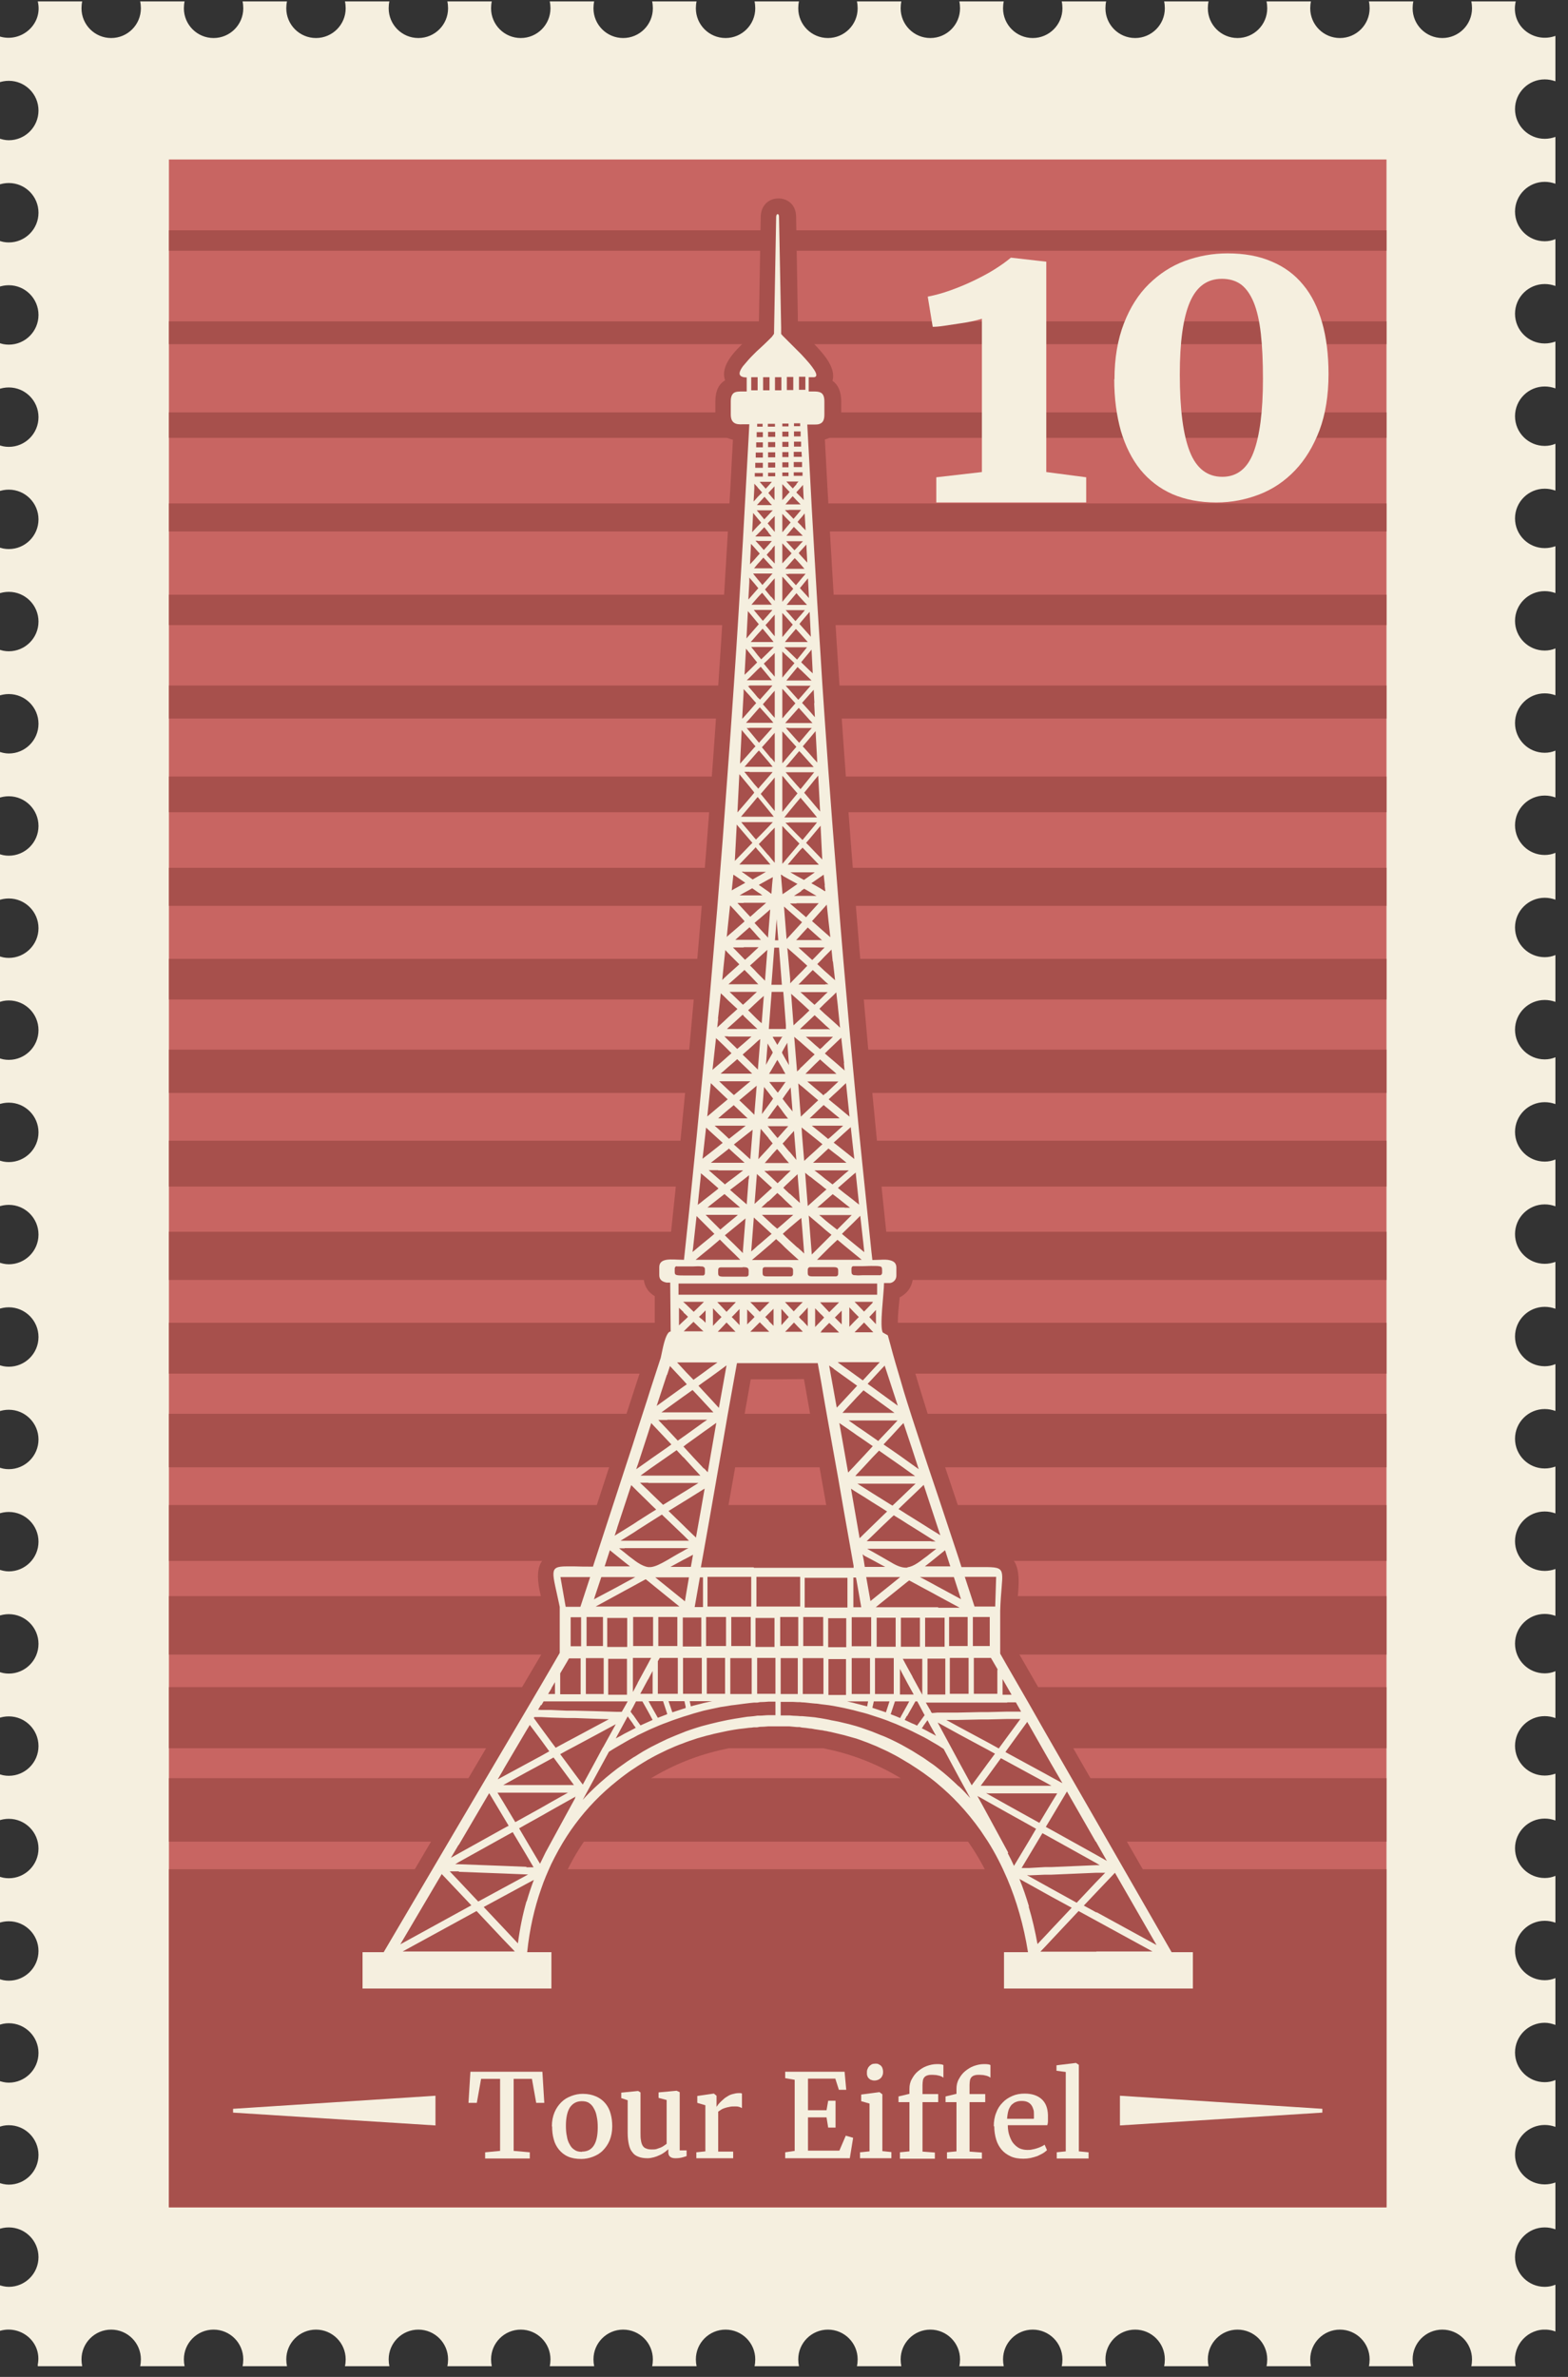 <svg width="66" height="100" viewBox="0 0 66 100" fill="none" xmlns="http://www.w3.org/2000/svg">
<rect x="0" y="0" width="66" height="100" fill="#333333" stroke="none"/>
<g clip-path="url(#clip0_18_16)">
<path fill-rule="evenodd" clip-rule="evenodd" d="M65.47 1.45V3.42C65.33 3.37 65.18 3.34 65.02 3.34C64.33 3.34 63.77 3.9 63.77 4.59C63.77 5.28 64.33 5.84 65.02 5.84C65.18 5.84 65.33 5.81 65.47 5.76V7.73C65.33 7.68 65.18 7.65 65.02 7.65C64.33 7.65 63.77 8.21 63.77 8.9C63.77 9.59 64.33 10.15 65.02 10.15C65.18 10.15 65.33 10.12 65.47 10.06V12.03C65.33 11.98 65.18 11.95 65.02 11.95C64.33 11.95 63.77 12.51 63.77 13.2C63.77 13.89 64.33 14.45 65.02 14.45C65.18 14.45 65.33 14.42 65.47 14.37V16.34C65.33 16.29 65.18 16.26 65.02 16.26C64.33 16.26 63.77 16.82 63.77 17.51C63.77 18.2 64.33 18.76 65.02 18.76C65.18 18.76 65.33 18.73 65.47 18.67V20.64C65.33 20.59 65.18 20.56 65.02 20.56C64.33 20.56 63.77 21.12 63.77 21.81C63.77 22.5 64.33 23.06 65.02 23.06C65.18 23.06 65.33 23.03 65.47 22.98V24.95C65.33 24.9 65.18 24.87 65.02 24.87C64.33 24.87 63.77 25.43 63.77 26.12C63.77 26.81 64.33 27.37 65.02 27.37C65.18 27.37 65.33 27.34 65.47 27.28V29.25C65.33 29.2 65.18 29.17 65.02 29.17C64.33 29.17 63.77 29.73 63.77 30.42C63.77 31.11 64.33 31.67 65.02 31.67C65.18 31.67 65.33 31.64 65.47 31.58V33.55C65.33 33.5 65.18 33.47 65.02 33.47C64.33 33.47 63.77 34.03 63.77 34.72C63.77 35.41 64.33 35.97 65.02 35.97C65.18 35.97 65.33 35.94 65.47 35.88V37.85C65.33 37.8 65.18 37.77 65.02 37.77C64.33 37.77 63.77 38.33 63.77 39.02C63.77 39.71 64.33 40.27 65.02 40.27C65.18 40.27 65.33 40.24 65.47 40.18V42.15C65.33 42.1 65.18 42.07 65.02 42.07C64.33 42.07 63.77 42.63 63.77 43.32C63.77 44.01 64.33 44.57 65.02 44.57C65.18 44.57 65.33 44.54 65.47 44.48V46.45C65.33 46.4 65.18 46.37 65.02 46.37C64.33 46.37 63.77 46.93 63.77 47.62C63.77 48.31 64.33 48.87 65.02 48.87C65.18 48.87 65.33 48.84 65.47 48.78V50.75C65.33 50.7 65.18 50.67 65.02 50.67C64.33 50.67 63.77 51.23 63.77 51.92C63.77 52.61 64.33 53.17 65.02 53.17C65.18 53.17 65.33 53.14 65.47 53.09V55.06C65.33 55.01 65.18 54.98 65.02 54.98C64.33 54.98 63.77 55.54 63.77 56.23C63.77 56.92 64.33 57.48 65.02 57.48C65.18 57.48 65.33 57.45 65.47 57.39V59.36C65.33 59.31 65.18 59.28 65.02 59.28C64.33 59.28 63.77 59.84 63.77 60.53C63.77 61.22 64.33 61.78 65.02 61.78C65.18 61.78 65.33 61.75 65.47 61.7V63.67C65.33 63.62 65.18 63.59 65.02 63.59C64.33 63.59 63.77 64.15 63.77 64.84C63.77 65.53 64.33 66.09 65.02 66.09C65.18 66.09 65.33 66.06 65.47 66.01V67.98C65.33 67.93 65.18 67.9 65.02 67.9C64.33 67.9 63.77 68.46 63.77 69.15C63.77 69.84 64.33 70.4 65.02 70.4C65.18 70.4 65.33 70.37 65.47 70.31V72.28C65.33 72.23 65.18 72.2 65.02 72.2C64.33 72.2 63.77 72.76 63.77 73.45C63.77 74.14 64.33 74.7 65.02 74.7C65.18 74.7 65.33 74.67 65.47 74.62V76.59C65.33 76.54 65.18 76.51 65.02 76.51C64.33 76.51 63.77 77.07 63.77 77.76C63.77 78.45 64.33 79.01 65.02 79.01C65.18 79.01 65.33 78.98 65.47 78.92V80.89C65.33 80.84 65.18 80.81 65.02 80.81C64.33 80.81 63.77 81.37 63.77 82.06C63.77 82.75 64.33 83.31 65.02 83.31C65.18 83.31 65.33 83.28 65.47 83.22V85.19C65.33 85.14 65.18 85.1 65.02 85.1C64.33 85.1 63.77 85.66 63.77 86.35C63.77 87.04 64.33 87.6 65.02 87.6C65.18 87.6 65.33 87.57 65.47 87.51V89.48C65.33 89.43 65.18 89.4 65.02 89.4C64.33 89.4 63.77 89.96 63.77 90.65C63.77 91.34 64.33 91.9 65.02 91.9C65.18 91.9 65.33 91.87 65.47 91.82V93.79C65.33 93.74 65.18 93.71 65.02 93.71C64.33 93.71 63.77 94.27 63.77 94.96C63.77 95.65 64.33 96.21 65.02 96.21C65.18 96.21 65.33 96.18 65.47 96.12V98.09C65.35 98.04 65.23 98.02 65.09 98.01C65.04 98.01 65.01 98.01 64.96 98.01C64.19 98.05 63.62 98.79 63.8 99.55H61.93C61.95 99.46 61.96 99.36 61.96 99.26C61.96 98.57 61.4 98.01 60.71 98.01C60.02 98.01 59.46 98.57 59.46 99.26C59.46 99.36 59.47 99.45 59.49 99.55H57.62C57.64 99.46 57.65 99.36 57.65 99.26C57.65 98.57 57.09 98.01 56.4 98.01C55.71 98.01 55.15 98.57 55.15 99.26C55.15 99.36 55.16 99.45 55.18 99.55H53.31C53.33 99.46 53.34 99.36 53.34 99.26C53.34 98.57 52.78 98.01 52.09 98.01C51.4 98.01 50.84 98.57 50.84 99.26C50.84 99.36 50.85 99.45 50.87 99.55H49C49.02 99.46 49.03 99.36 49.03 99.26C49.03 98.57 48.47 98.01 47.78 98.01C47.09 98.01 46.53 98.57 46.53 99.26C46.53 99.36 46.54 99.45 46.56 99.55H44.69C44.71 99.46 44.72 99.36 44.72 99.26C44.72 98.57 44.16 98.01 43.47 98.01C42.78 98.01 42.22 98.57 42.22 99.26C42.22 99.36 42.23 99.45 42.25 99.55H40.38C40.4 99.46 40.41 99.36 40.41 99.26C40.41 98.57 39.85 98.01 39.16 98.01C38.47 98.01 37.91 98.57 37.91 99.26C37.91 99.36 37.92 99.45 37.94 99.55H36.07C36.09 99.46 36.1 99.36 36.1 99.26C36.1 98.57 35.54 98.01 34.85 98.01C34.16 98.01 33.6 98.57 33.6 99.26C33.6 99.36 33.61 99.45 33.63 99.55H31.76C31.78 99.46 31.79 99.36 31.79 99.26C31.79 98.57 31.23 98.01 30.54 98.01C29.85 98.01 29.29 98.57 29.29 99.26C29.29 99.36 29.3 99.45 29.32 99.55H27.45C27.47 99.46 27.48 99.36 27.48 99.26C27.48 98.57 26.92 98.01 26.23 98.01C25.54 98.01 24.98 98.57 24.98 99.26C24.98 99.36 24.99 99.45 25.01 99.55H23.14C23.16 99.46 23.17 99.36 23.17 99.26C23.17 98.57 22.61 98.01 21.92 98.01C21.23 98.01 20.67 98.57 20.67 99.26C20.67 99.36 20.68 99.45 20.7 99.55H18.83C18.85 99.46 18.86 99.36 18.86 99.26C18.86 98.57 18.3 98.01 17.61 98.01C16.92 98.01 16.36 98.57 16.36 99.26C16.36 99.36 16.37 99.45 16.39 99.55H14.52C14.54 99.46 14.55 99.36 14.55 99.26C14.55 98.57 13.99 98.01 13.3 98.01C12.61 98.01 12.05 98.57 12.05 99.26C12.05 99.36 12.06 99.45 12.08 99.55H10.21C10.23 99.46 10.24 99.36 10.24 99.26C10.24 98.57 9.68 98.01 8.99 98.01C8.3 98.01 7.74 98.57 7.74 99.26C7.74 99.36 7.75 99.45 7.77 99.55H5.9C5.92 99.46 5.93 99.36 5.93 99.26C5.93 98.57 5.37 98.01 4.68 98.01C3.99 98.01 3.43 98.57 3.43 99.26C3.43 99.36 3.44 99.45 3.46 99.55H1.59V99.48C1.77 98.55 0.92 97.85 0.08 98.04C0.02 98.05 -0.03 98.07 -0.08 98.09V96.12C0.06 96.17 0.21 96.21 0.37 96.21C1.06 96.21 1.62 95.65 1.62 94.96C1.62 94.27 1.06 93.71 0.37 93.71C0.21 93.71 0.06 93.74 -0.08 93.79V91.82C0.06 91.87 0.21 91.91 0.37 91.91C1.06 91.91 1.62 91.35 1.62 90.66C1.62 89.97 1.06 89.41 0.37 89.41C0.21 89.41 0.06 89.44 -0.08 89.5V87.53C0.06 87.58 0.21 87.62 0.37 87.62C1.06 87.62 1.62 87.06 1.62 86.37C1.62 85.68 1.06 85.12 0.37 85.12C0.21 85.12 0.06 85.15 -0.08 85.21V83.24C0.06 83.3 0.21 83.33 0.37 83.33C1.06 83.33 1.62 82.77 1.62 82.08C1.62 81.39 1.06 80.83 0.37 80.83C0.21 80.83 0.06 80.86 -0.08 80.91V78.93C0.06 78.99 0.21 79.02 0.37 79.02C1.06 79.02 1.62 78.46 1.62 77.77C1.62 77.08 1.06 76.52 0.37 76.52C0.21 76.52 0.06 76.55 -0.08 76.6V74.62C0.06 74.68 0.21 74.71 0.37 74.71C1.06 74.71 1.62 74.15 1.62 73.46C1.62 72.77 1.06 72.21 0.37 72.21C0.21 72.21 0.06 72.24 -0.08 72.29V70.32C0.06 70.38 0.21 70.41 0.37 70.41C1.06 70.41 1.62 69.85 1.62 69.16C1.62 68.47 1.06 67.91 0.37 67.91C0.21 67.91 0.06 67.94 -0.08 67.99V66.02C0.06 66.07 0.21 66.11 0.37 66.11C1.06 66.11 1.62 65.55 1.62 64.86C1.62 64.17 1.06 63.61 0.37 63.61C0.21 63.61 0.06 63.64 -0.08 63.69V61.72C0.06 61.78 0.21 61.81 0.37 61.81C1.06 61.81 1.62 61.25 1.62 60.56C1.62 59.87 1.06 59.31 0.37 59.31C0.21 59.31 0.06 59.34 -0.08 59.39V57.41C0.06 57.47 0.21 57.5 0.37 57.5C1.06 57.5 1.62 56.94 1.62 56.25C1.62 55.56 1.06 55 0.37 55C0.21 55 0.06 55.03 -0.08 55.08V53.1C0.06 53.15 0.21 53.19 0.37 53.19C1.06 53.19 1.62 52.63 1.62 51.94C1.62 51.25 1.06 50.69 0.37 50.69C0.21 50.69 0.06 50.72 -0.08 50.77V48.8C0.06 48.86 0.21 48.89 0.37 48.89C1.06 48.89 1.62 48.33 1.62 47.64C1.62 46.95 1.06 46.39 0.37 46.39C0.21 46.39 0.06 46.42 -0.08 46.47V44.5C0.06 44.56 0.21 44.59 0.37 44.59C1.06 44.59 1.62 44.03 1.62 43.34C1.62 42.65 1.06 42.09 0.37 42.09C0.21 42.09 0.06 42.12 -0.08 42.18V40.21C0.06 40.27 0.21 40.3 0.37 40.3C1.06 40.3 1.62 39.74 1.62 39.05C1.62 38.36 1.06 37.8 0.37 37.8C0.21 37.8 0.06 37.83 -0.08 37.88V35.91C0.06 35.97 0.21 36 0.37 36C1.06 36 1.62 35.44 1.62 34.75C1.62 34.06 1.06 33.5 0.37 33.5C0.21 33.5 0.06 33.53 -0.08 33.58V31.61C0.06 31.66 0.21 31.7 0.37 31.7C1.06 31.7 1.62 31.14 1.62 30.45C1.62 29.76 1.06 29.2 0.37 29.2C0.21 29.2 0.06 29.23 -0.08 29.28V27.31C0.06 27.37 0.21 27.4 0.37 27.4C1.06 27.4 1.62 26.84 1.62 26.15C1.62 25.46 1.06 24.9 0.37 24.9C0.21 24.9 0.06 24.93 -0.08 24.98V23.01C0.06 23.07 0.21 23.1 0.37 23.1C1.06 23.1 1.62 22.54 1.62 21.85C1.62 21.16 1.06 20.6 0.37 20.6C0.21 20.6 0.06 20.63 -0.08 20.68V18.71C0.06 18.77 0.21 18.8 0.37 18.8C1.06 18.8 1.62 18.24 1.62 17.55C1.62 16.86 1.06 16.3 0.37 16.3C0.21 16.3 0.06 16.33 -0.08 16.38V14.41C0.06 14.47 0.21 14.5 0.37 14.5C1.06 14.5 1.62 13.94 1.62 13.25C1.62 12.56 1.06 12 0.37 12C0.21 12 0.06 12.03 -0.08 12.08V10.11C0.06 10.17 0.21 10.2 0.37 10.2C1.06 10.2 1.62 9.64 1.62 8.95C1.62 8.26 1.06 7.7 0.37 7.7C0.21 7.7 0.06 7.73 -0.08 7.78V5.81C0.06 5.86 0.21 5.9 0.37 5.9C1.06 5.9 1.62 5.34 1.62 4.65C1.62 3.96 1.06 3.4 0.37 3.4C0.21 3.4 0.06 3.43 -0.08 3.48V1.51L-0.03 1.53C0.89 1.82 1.82 1.02 1.59 0.06H3.46C3.44 0.15 3.43 0.25 3.43 0.35C3.43 1.04 3.99 1.6 4.68 1.6C5.37 1.6 5.93 1.04 5.93 0.35C5.93 0.25 5.92 0.15 5.9 0.06H7.77C7.75 0.15 7.74 0.25 7.74 0.35C7.74 1.04 8.3 1.6 8.99 1.6C9.68 1.6 10.24 1.04 10.24 0.35C10.24 0.25 10.23 0.15 10.21 0.06H12.08C12.06 0.15 12.05 0.25 12.05 0.35C12.05 1.04 12.61 1.6 13.3 1.6C13.99 1.6 14.55 1.04 14.55 0.35C14.55 0.25 14.54 0.15 14.52 0.06H16.39C16.37 0.15 16.36 0.25 16.36 0.35C16.36 1.04 16.92 1.6 17.61 1.6C18.3 1.6 18.86 1.04 18.86 0.35C18.86 0.25 18.85 0.15 18.83 0.06H20.7C20.68 0.15 20.67 0.25 20.67 0.35C20.67 1.04 21.23 1.6 21.92 1.6C22.61 1.6 23.17 1.04 23.17 0.35C23.17 0.25 23.16 0.15 23.14 0.06H25.01C24.99 0.15 24.98 0.25 24.98 0.35C24.98 1.04 25.54 1.6 26.23 1.6C26.92 1.6 27.48 1.04 27.48 0.35C27.48 0.25 27.47 0.15 27.45 0.06H29.32C29.3 0.15 29.29 0.25 29.29 0.35C29.29 1.04 29.85 1.6 30.54 1.6C31.23 1.6 31.79 1.04 31.79 0.35C31.79 0.25 31.78 0.15 31.76 0.06H33.63C33.61 0.15 33.6 0.25 33.6 0.35C33.6 1.04 34.16 1.6 34.85 1.6C35.54 1.6 36.1 1.04 36.1 0.35C36.1 0.25 36.09 0.15 36.07 0.06H37.94C37.92 0.15 37.91 0.25 37.91 0.35C37.91 1.04 38.47 1.6 39.16 1.6C39.85 1.6 40.41 1.04 40.41 0.35C40.41 0.25 40.4 0.15 40.38 0.06H42.25C42.23 0.15 42.22 0.25 42.22 0.35C42.22 1.04 42.78 1.6 43.47 1.6C44.16 1.6 44.72 1.04 44.72 0.35C44.72 0.25 44.71 0.15 44.69 0.06H46.56C46.54 0.15 46.53 0.25 46.53 0.35C46.53 1.04 47.09 1.6 47.78 1.6C48.47 1.6 49.03 1.04 49.03 0.35C49.03 0.25 49.02 0.15 49 0.06H50.87C50.85 0.15 50.84 0.25 50.84 0.35C50.84 1.04 51.4 1.6 52.09 1.6C52.78 1.6 53.34 1.04 53.34 0.35C53.34 0.25 53.33 0.15 53.31 0.06H55.18C55.16 0.15 55.15 0.25 55.15 0.35C55.15 1.04 55.71 1.6 56.4 1.6C57.09 1.6 57.65 1.04 57.65 0.35C57.65 0.25 57.64 0.15 57.62 0.06H59.49C59.47 0.15 59.46 0.25 59.46 0.35C59.46 1.04 60.02 1.6 60.71 1.6C61.4 1.6 61.96 1.04 61.96 0.35C61.96 0.25 61.95 0.15 61.93 0.06H63.8C63.56 1.09 64.56 1.84 65.47 1.51V1.45Z" fill="#F5EFDF"/>
<path d="M58.36 6.71H7.11V92.87H58.36V6.71Z" fill="#C86562"/>
<path fill-rule="evenodd" clip-rule="evenodd" d="M7.11 77.48H58.36V74.81H7.11V77.48ZM58.36 92.86V78.64H7.11V92.86H58.36ZM58.36 73.55V70.98H7.11V73.55H58.36ZM58.36 69.61V67.15H7.11V69.61H58.36ZM58.36 65.67V63.32H7.11V65.67H58.36ZM58.36 61.73V59.48H7.11V61.73H58.36ZM58.36 57.79V55.65H7.11V57.79H58.36ZM58.36 53.85V51.82H7.11V53.85H58.36ZM58.36 49.92V47.99H7.11V49.92H58.36ZM58.36 45.98V44.16H7.11V45.98H58.36ZM58.36 42.05V40.34H7.11V42.05H58.36ZM58.36 38.11V36.51H7.11V38.11H58.36ZM58.36 34.17V32.67H7.11V34.17H58.36ZM58.36 30.23V28.84H7.11V30.23H58.36ZM58.36 26.3V25.02H7.11V26.3H58.36ZM58.36 22.36V21.18H7.11V22.36H58.36ZM58.36 18.42V17.35H7.11V18.42H58.36ZM58.36 14.48V13.52H7.11V14.48H58.36ZM58.36 10.55V9.69H7.11V10.55H58.36Z" fill="#A7504C"/>
<path fill-rule="evenodd" clip-rule="evenodd" d="M49.72 81.46L42.79 69.4V67.77C42.81 67.17 43.05 66.08 42.63 65.61C42.29 65.22 41.56 65.23 40.96 65.25C39.95 62.18 38.86 59.14 38.03 56.02L37.96 55.74L37.79 55.64C37.79 55.35 37.83 54.94 37.87 54.58C37.96 54.54 38.05 54.47 38.14 54.39C38.33 54.2 38.43 53.95 38.43 53.68V53.35C38.43 52.59 37.91 52.41 37.36 52.36C36.16 41.09 35.31 29.8 34.72 18.49C35.13 18.38 35.41 18.1 35.41 17.46V16.91C35.41 16.46 35.27 16.18 35.04 16.02C35.21 15.43 34.58 14.8 34.21 14.41C34.02 14.21 33.79 14 33.59 13.8L33.51 9.13C33.51 8.59 33.12 8.33 32.73 8.35C32.37 8.36 32.02 8.63 32.02 9.14L31.94 13.82C31.77 14 31.52 14.21 31.36 14.36C30.95 14.76 30.3 15.37 30.52 16C30.26 16.16 30.11 16.43 30.11 16.91V17.46C30.11 18.14 30.42 18.4 30.85 18.5C30.26 29.81 29.4 41.09 28.19 52.36C27.62 52.4 27.09 52.58 27.09 53.35V53.69C27.09 54.09 27.28 54.37 27.56 54.53V55.76C27.34 56.11 27.28 56.62 27.18 56.99L24.49 65.26C23.9 65.23 23.18 65.23 22.85 65.63C22.43 66.13 22.76 67.09 22.9 67.71V69.41L15.78 81.49H13.72V84.39H24.54V81.49H22.99C23.9 76.13 28.31 73.33 32.74 73.36C36.99 73.39 41.26 76.02 42.47 81.49H41.35V84.39H51.81V81.49H49.75L49.72 81.46ZM32.72 65.26H30.32L31.6 58.03H32.72L33.84 58.02L35.12 65.26H32.72Z" fill="#A7504C"/>
<path fill-rule="evenodd" clip-rule="evenodd" d="M49.32 82.14L46.13 76.59L44.26 73.34L43.99 72.87L43.29 71.64L42.39 70.08L42.1 69.57V67.76C42.15 66.14 42.44 65.94 41.57 65.93C41.48 65.93 41.38 65.93 41.27 65.93C41.05 65.93 40.79 65.93 40.47 65.93L40.35 65.55C40.06 64.68 39.77 63.81 39.48 62.93L39.17 62.01C39.07 61.71 38.97 61.41 38.87 61.11C38.71 60.62 38.55 60.13 38.39 59.64C38.32 59.42 38.25 59.2 38.18 58.98C38.09 58.7 38.01 58.43 37.93 58.15C37.77 57.61 37.61 57.08 37.47 56.54L37.37 56.18L37.16 56.06C37.01 55.83 37.21 54.4 37.21 53.98C37.29 53.98 37.38 53.98 37.46 53.98C37.53 53.97 37.59 53.94 37.64 53.89C37.7 53.83 37.73 53.75 37.73 53.67V53.33C37.73 53.14 37.62 53.06 37.46 53.02C37.34 52.99 37.2 52.99 37.06 53C36.94 53 36.83 53.01 36.72 53.01L36.68 52.66C36.56 51.5 36.44 50.34 36.32 49.18C36.21 48.14 36.11 47.09 36.01 46.05L35.9 44.88C35.76 43.43 35.64 41.98 35.51 40.53C35.42 39.51 35.34 38.49 35.26 37.48C35.19 36.6 35.12 35.72 35.05 34.84C34.99 34 34.92 33.16 34.86 32.32C34.81 31.57 34.75 30.81 34.7 30.05C34.64 29.18 34.58 28.3 34.53 27.43C34.44 26.01 34.35 24.58 34.27 23.15C34.2 21.94 34.13 20.74 34.07 19.53L33.98 17.86H34.07C34.14 17.86 34.21 17.86 34.27 17.86C34.37 17.86 34.46 17.86 34.53 17.82C34.64 17.77 34.7 17.66 34.7 17.44V16.89C34.7 16.67 34.64 16.56 34.53 16.51C34.46 16.48 34.37 16.47 34.27 16.47C34.21 16.47 34.14 16.47 34.07 16.47H34.04V15.87H34.23C34.23 15.87 34.26 15.87 34.27 15.87C34.4 15.85 34.38 15.73 34.27 15.56C34.22 15.48 34.15 15.39 34.07 15.29C33.97 15.17 33.85 15.04 33.73 14.91L33.64 14.82L33.53 14.71C33.41 14.59 33.3 14.48 33.2 14.38L33.04 14.22L32.95 14.13C32.95 14.13 32.89 14.06 32.88 14.05V13.76L32.79 9.12C32.79 9 32.72 8.98 32.69 9.04C32.68 9.06 32.67 9.09 32.67 9.12L32.58 14.04C32.58 14.04 32.54 14.11 32.49 14.17L32.45 14.21C32.45 14.21 32.37 14.29 32.32 14.34C32.22 14.44 32.09 14.56 31.96 14.68L31.85 14.78L31.71 14.92C31.64 14.99 31.57 15.06 31.51 15.13C31.42 15.23 31.34 15.33 31.27 15.41C31.11 15.63 31.06 15.8 31.27 15.86C31.31 15.87 31.36 15.88 31.43 15.88C31.43 15.9 31.43 15.92 31.43 15.94V16.47H31.27C31.11 16.47 30.98 16.47 30.89 16.53C30.81 16.59 30.76 16.69 30.76 16.88V17.43C30.76 17.62 30.81 17.72 30.89 17.78C30.98 17.85 31.12 17.86 31.27 17.85C31.35 17.85 31.43 17.85 31.51 17.85H31.54L31.51 18.42C31.43 19.87 31.35 21.32 31.27 22.76C31.15 24.79 31.03 26.81 30.89 28.82C30.8 30.13 30.71 31.44 30.61 32.75C30.55 33.61 30.48 34.46 30.42 35.32C30.34 36.29 30.27 37.25 30.19 38.22C30.08 39.51 29.97 40.81 29.86 42.1C29.77 43.08 29.68 44.05 29.59 45.03L29.48 46.19C29.38 47.27 29.27 48.36 29.16 49.44C29.06 50.47 28.95 51.5 28.84 52.53L28.79 53H28.74C28.51 53 28.26 52.97 28.06 53C27.88 53.03 27.75 53.11 27.75 53.31V53.65C27.75 53.86 27.9 53.93 28.06 53.96C28.11 53.96 28.16 53.96 28.21 53.96L28.23 56.02C28.16 56.02 28.11 56.09 28.06 56.19C27.93 56.46 27.85 56.98 27.81 57.13L27.37 58.48L27.26 58.83L26.82 60.19L26.64 60.76L26.27 61.89L25.96 62.84L25 65.78L24.96 65.91C24.65 65.91 24.4 65.91 24.19 65.9C24.06 65.9 23.95 65.9 23.85 65.9C23.07 65.9 23.25 66.11 23.56 67.6V69.54L23.2 70.16L22.78 70.88L22.15 71.95L21.17 73.61L19.3 76.78L16.15 82.13H15.26V83.66H23.21V82.13H22.19C22.29 81.17 22.49 80.28 22.78 79.46C22.9 79.1 23.05 78.76 23.2 78.43C23.4 78.02 23.62 77.62 23.86 77.25C23.97 77.08 24.08 76.92 24.2 76.76C24.45 76.42 24.73 76.09 25.02 75.79C25.32 75.48 25.64 75.19 25.98 74.92C26.08 74.84 26.18 74.76 26.29 74.68C26.41 74.59 26.53 74.5 26.66 74.42C26.72 74.38 26.78 74.34 26.84 74.3C26.98 74.21 27.13 74.12 27.28 74.03C27.32 74.01 27.36 73.99 27.39 73.97C27.62 73.84 27.85 73.73 28.08 73.62C28.3 73.52 28.53 73.42 28.76 73.34C28.79 73.33 28.83 73.31 28.86 73.3C28.97 73.26 29.08 73.22 29.18 73.19C29.29 73.15 29.39 73.12 29.5 73.09L29.61 73.06C29.7 73.03 29.79 73.01 29.88 72.99C29.99 72.96 30.1 72.93 30.21 72.91C30.29 72.89 30.36 72.88 30.44 72.86C30.5 72.85 30.57 72.83 30.63 72.82C30.72 72.8 30.81 72.79 30.91 72.77C31.04 72.75 31.16 72.73 31.29 72.72C31.37 72.71 31.45 72.7 31.53 72.69C31.6 72.69 31.67 72.68 31.73 72.67H31.87L31.98 72.65C32.1 72.65 32.22 72.64 32.34 72.63H32.47H32.51C32.58 72.63 32.64 72.63 32.71 72.63C32.77 72.63 32.83 72.63 32.9 72.63H32.97H33.06H33.22C33.33 72.64 33.44 72.65 33.55 72.66H33.66L33.75 72.68C33.86 72.69 33.98 72.7 34.09 72.72C34.16 72.72 34.23 72.74 34.29 72.75C34.38 72.76 34.47 72.78 34.55 72.79C34.61 72.79 34.67 72.81 34.72 72.82C34.77 72.82 34.83 72.84 34.88 72.85C34.94 72.86 35 72.87 35.07 72.89C35.14 72.91 35.21 72.92 35.28 72.94C35.36 72.96 35.45 72.98 35.53 73C35.66 73.04 35.79 73.07 35.92 73.11L36.03 73.14C36.13 73.17 36.23 73.21 36.34 73.25C36.46 73.29 36.58 73.34 36.7 73.39C36.83 73.44 36.95 73.49 37.07 73.55C37.2 73.61 37.34 73.67 37.47 73.74C37.63 73.82 37.78 73.9 37.93 73.99C38.01 74.04 38.1 74.09 38.18 74.14C38.25 74.18 38.32 74.22 38.39 74.27C38.55 74.37 38.71 74.48 38.87 74.59C38.97 74.66 39.07 74.74 39.17 74.81C39.27 74.89 39.38 74.97 39.48 75.06C39.78 75.31 40.08 75.59 40.35 75.88C40.68 76.23 40.99 76.61 41.28 77.02C41.38 77.17 41.48 77.32 41.58 77.47C41.89 77.96 42.16 78.49 42.4 79.05C42.79 79.97 43.09 81 43.27 82.13H42.26V83.66H50.21V82.13H49.32V82.14ZM46.13 77.48L46.59 78.29L46.13 78.03L44.26 76.99L44.02 76.86L44.26 76.46L44.91 75.37L46.12 77.48H46.13ZM42.13 73.97L42.39 74.11L43.29 74.6L43.99 74.98L44.26 75.13H41.28L41.57 74.74L42.13 73.97ZM42.04 73.56L41.57 73.3L41.27 73.14L40.34 72.64L39.83 72.36H40.34L41.27 72.34H41.57L42.39 72.32H42.95L42.39 73.08L42.04 73.56ZM41.57 75.45H44.5L44.26 75.84L43.99 76.29L43.75 76.69L43.28 76.43L42.38 75.93L41.56 75.47L41.51 75.44H41.56L41.57 75.45ZM43.87 77.12L44 77.19L44.27 77.34L46.14 78.38L46.29 78.47H46.14L44.27 78.55H44L43.3 78.59H43L43.3 78.09L43.88 77.12H43.87ZM43.29 78.9L43.99 78.87H44.26L46.13 78.79H46.52L46.13 79.19L45.32 80.05L44.27 79.47L44 79.32L43.3 78.93L43.23 78.89H43.3L43.29 78.9ZM43.29 72.53L43.99 73.76L44.26 74.23L44.72 75.02L44.26 74.77L43.99 74.62L43.29 74.24L42.39 73.75L42.32 73.71L42.39 73.61L43.24 72.44L43.28 72.52L43.29 72.53ZM42.2 70.64L42.39 70.97L42.58 71.3H42.2V70.64ZM42.39 71.62H42.76L42.98 72.01H42.39L41.57 72.03H41.27L40.34 72.05H39.47L39.23 72.07L39.18 72.01V71.99L38.97 71.63H42.4L42.39 71.62ZM35.52 69.3H34.86V68.08H35.62V69.3H35.53H35.52ZM35.61 69.8V71.31H34.87V69.8H35.61ZM35.52 67.63H33.87V66.38H35.67V67.63H35.52ZM31.72 65.94H29.5L29.6 65.39L29.87 63.87L30.2 61.98L30.43 60.67L30.62 59.57L30.9 58.01L31.02 57.35H31.28H31.52H31.72H31.86H31.97H32.33H32.46H32.5H32.7H32.89H33.06H33.22H33.55H33.66H33.75H34.09H34.29H34.42L34.56 58.12L34.73 59.11L34.89 60.01L35.08 61.07L35.29 62.24L35.54 63.68L35.93 65.88V65.96H31.74L31.72 65.94ZM31.8 68.07H32.6V69.29H31.8V68.07ZM26.26 69.29H25.56V68.07H26.4V69.29H26.26ZM26.39 69.79V71.3H25.6V69.79H26.39ZM32.76 39.56H32.62L32.69 38.67L32.76 39.56ZM32.69 39.87H32.79L32.88 41.03L32.91 41.43H32.47L32.49 41.18L32.59 39.87H32.69ZM33.53 20.37L33.37 20.55L33.2 20.37L33.1 20.26H33.61L33.52 20.36L33.53 20.37ZM33.64 20.58L33.73 20.48L33.8 20.4L33.83 21.04L33.73 20.93L33.64 20.84L33.53 20.73H33.52L33.53 20.7L33.64 20.58ZM33.37 20.88L33.53 21.05L33.64 21.16L33.7 21.22H33.06L33.2 21.06L33.37 20.87V20.88ZM33.2 21.45H33.72L33.64 21.55L33.53 21.68L33.4 21.83L33.2 21.62L33.04 21.46H33.2V21.45ZM33.41 22.16L33.53 22.28L33.64 22.39L33.73 22.48L33.79 22.54H33.1L33.21 22.41L33.42 22.16H33.41ZM33.2 22.77H33.8L33.72 22.85L33.63 22.95L33.52 23.07L33.44 23.15L33.19 22.88L33.09 22.77H33.19H33.2ZM33.45 23.48L33.53 23.56L33.64 23.68L33.73 23.78L33.86 23.93H33.05L33.2 23.76L33.45 23.48ZM33.2 24.14H33.91L33.72 24.36L33.63 24.47L33.52 24.6L33.5 24.62L33.19 24.28L33.07 24.15H33.19L33.2 24.14ZM33.52 24.95L33.63 25.08L33.72 25.18L33.97 25.45H33.11L33.2 25.34L33.52 24.96V24.95ZM33.2 25.67H33.88L33.72 25.86L33.63 25.96L33.52 26.09L33.48 26.13L33.19 25.8L33.07 25.67H33.19H33.2ZM33.5 26.46L33.53 26.49L33.64 26.61L33.73 26.71L34 27.01H33.04L33.2 26.81L33.5 26.46ZM33.04 27.23H33.97L33.72 27.54L33.63 27.65L33.55 27.75L33.52 27.72L33.19 27.4L33.03 27.25H33.02L33.03 27.24L33.04 27.23ZM33.57 28.06L33.63 28.12L33.72 28.2L34.06 28.53L34.16 28.63H33.1L33.2 28.51L33.53 28.11L33.58 28.05L33.57 28.06ZM33.2 28.85H34.12L34.06 28.92L33.72 29.31L33.63 29.41L33.6 29.44L33.52 29.35L33.19 28.98L33.07 28.85H33.19H33.2ZM33.61 29.77L33.64 29.8L33.73 29.9L34.07 30.28L34.2 30.42H33.05L33.21 30.24L33.54 29.87L33.62 29.78L33.61 29.77ZM33.2 30.63H34.17L34.06 30.75L33.72 31.15L33.64 31.25L33.53 31.13L33.2 30.76L33.08 30.62H33.2V30.63ZM33.64 31.6L33.72 31.68L34.06 32.06L34.25 32.27H33.07L33.2 32.12L33.53 31.73L33.64 31.6ZM33.2 32.49H34.27L34.07 32.74L33.73 33.16L33.69 33.2L33.64 33.14L33.53 33.02L33.2 32.64L33.07 32.49H33.2ZM33.69 33.55L33.72 33.59L34.06 33.99L34.26 34.23L34.39 34.39H33.01L33.03 34.37L33.19 34.17L33.52 33.77L33.63 33.64L33.69 33.57V33.55ZM33.2 34.6H34.39L34.27 34.75L34.07 34.99L33.78 35.34L33.73 35.29L33.64 35.2L33.53 35.09L33.2 34.75L33.06 34.61H33.2V34.6ZM33.72 35.73L33.78 35.66L34.06 35.95L34.26 36.16L34.47 36.38H33.16L33.19 36.34L33.52 35.95L33.63 35.82L33.72 35.72V35.73ZM33.53 36.7H34.29L34.27 36.72L34.07 36.86L33.84 37.02L33.73 36.96L33.64 36.91L33.53 36.85L33.27 36.7H33.53ZM33.72 37.48L33.85 37.39L34.06 37.51L34.26 37.63L34.37 37.69H33.42L33.53 37.62L33.64 37.55L33.73 37.49L33.72 37.48ZM33.53 38H34.46L34.26 38.22L34.06 38.44L33.93 38.59L33.72 38.41L33.63 38.33L33.52 38.24L33.25 38.01H33.52L33.53 38ZM33.2 53.01H31.65L31.71 52.96L31.85 52.84L31.96 52.75L32.32 52.44L32.45 52.33L32.49 52.29L32.67 52.13L32.69 52.15L32.88 52.32L32.95 52.39L33.04 52.48L33.2 52.63L33.53 52.93L33.62 53.01H33.2ZM33.38 53.6C33.38 53.65 33.34 53.7 33.28 53.7H33.19H33.03H32.94H32.87H32.68H32.48H32.44C32.39 53.7 32.35 53.7 32.31 53.7C32.07 53.7 32.1 53.64 32.1 53.41C32.1 53.35 32.14 53.31 32.2 53.31H32.45H32.49H32.69H32.88H32.95H33.04C33.1 53.31 33.16 53.31 33.2 53.31C33.41 53.32 33.38 53.38 33.38 53.6ZM31.26 53.31C31.42 53.31 31.48 53.33 31.5 53.39C31.52 53.43 31.51 53.5 31.51 53.61C31.51 53.63 31.51 53.64 31.5 53.66C31.48 53.69 31.45 53.71 31.41 53.71H31.26C31.11 53.71 30.99 53.71 30.88 53.71H30.6C30.52 53.71 30.46 53.71 30.41 53.71C30.2 53.7 30.23 53.64 30.23 53.42C30.23 53.36 30.27 53.32 30.33 53.32H30.61H30.89C31.06 53.32 31.18 53.32 31.27 53.32L31.26 53.31ZM31.26 52.71L30.89 52.34L30.61 52.07L30.51 51.97L30.61 51.89L30.89 51.66L31.27 51.35L31.38 51.26L31.27 52.63V52.72L31.26 52.71ZM31.51 49.61L31.43 50.67L31.28 50.54L30.9 50.21L30.73 50.06L30.9 49.93L31.28 49.64L31.52 49.45H31.53L31.52 49.61H31.51ZM31.51 48.71L31.27 48.49L30.89 48.15L31.27 47.85L31.51 47.66L31.68 47.53L31.58 48.77L31.51 48.71ZM32.45 21.2L32.49 21.25H31.86L31.96 21.14L32.18 20.9L32.31 21.05L32.44 21.2H32.45ZM32.34 20.74L32.45 20.62L32.49 20.58L32.6 20.46V21.04L32.49 20.92L32.45 20.87L32.34 20.74ZM31.97 21.47H32.53L32.5 21.5L32.46 21.54L32.33 21.68L32.17 21.85L31.98 21.62L31.87 21.49L31.85 21.47H31.97ZM32.61 21.71V22.38L32.5 22.25L32.46 22.2L32.33 22.04L32.31 22.02L32.33 22L32.46 21.86L32.5 21.82L32.61 21.71ZM32.33 22.39L32.46 22.55L32.48 22.57H31.79L31.88 22.48L31.99 22.37L32.17 22.18L32.34 22.39H32.33ZM32.5 23.07L32.61 22.95V23.71L32.5 23.59L32.46 23.55L32.33 23.41L32.27 23.34L32.33 23.27L32.46 23.13L32.5 23.09V23.07ZM32.61 25.87V26.77L32.5 26.64L32.46 26.59L32.33 26.43L32.22 26.3L32.33 26.18L32.46 26.03L32.5 25.98L32.61 25.86V25.87ZM32.46 25.12L32.33 24.96L32.2 24.8L32.33 24.65L32.46 24.5L32.5 24.45L32.61 24.33V25.28L32.5 25.15L32.46 25.1V25.12ZM32.61 29.06V30.2L32.5 30.08L32.46 30.03L32.33 29.88L32.11 29.63L32.33 29.38L32.46 29.23L32.5 29.18L32.61 29.06ZM32.46 28.3L32.33 28.14L32.15 27.92L32.33 27.75L32.46 27.62L32.5 27.58L32.61 27.47V28.47L32.5 28.34L32.46 28.29V28.3ZM32.61 32.71V34.12L32.5 33.99L32.46 33.94L32.33 33.78L32.02 33.4L32.33 33.04L32.46 32.89L32.5 32.84L32.61 32.71ZM32.46 31.91L32.33 31.75L32.07 31.44L32.33 31.15L32.46 31L32.5 30.95L32.61 30.83V32.07L32.5 31.94L32.46 31.89V31.91ZM32.5 36.91H32.53L32.5 37.21L32.47 37.6H32.46L32.33 37.5L31.97 37.25L31.94 37.23L31.97 37.21L32.33 37.01L32.46 36.94L32.5 36.92V36.91ZM32.33 35.97L31.97 35.55L31.94 35.51L31.97 35.48L32.33 35.11L32.46 34.97L32.5 34.93L32.61 34.82V36.3L32.5 36.17L32.46 36.12L32.33 35.96V35.97ZM32.42 38.26L32.33 39.39V39.45L31.97 39.06L31.86 38.94L31.76 38.83L31.86 38.74L31.97 38.65L32.33 38.34L32.42 38.26ZM32.33 47.38H33.18L33.06 47.51L32.97 47.61L32.9 47.69L32.73 47.88L32.71 47.86L32.51 47.62L32.47 47.57L32.34 47.41L32.31 47.37H32.34L32.33 47.38ZM32.31 47.06L32.33 47.03L32.46 46.85L32.5 46.79L32.7 46.52L32.73 46.48L32.89 46.69L32.96 46.79L33.05 46.91L33.17 47.06H32.3H32.31ZM32.72 48.35L32.9 48.56L32.97 48.65L33.06 48.76L33.21 48.93H32.19L32.33 48.77L32.46 48.62L32.5 48.57L32.7 48.35H32.71H32.72ZM32.34 49.25H33.28L33.23 49.3L33.07 49.45L32.98 49.54L32.91 49.61L32.73 49.78L32.53 49.59L32.49 49.55L32.36 49.43L32.17 49.26H32.36L32.34 49.25ZM33.23 48.46L33.07 48.27L32.98 48.16L32.94 48.11L32.98 48.07L33.07 47.97L33.23 47.79L33.42 47.58L33.52 48.8L33.23 48.45V48.46ZM33.23 46.6L33.07 46.4L32.98 46.28L32.94 46.23L32.98 46.17L33.07 46.04L33.23 45.82L33.28 45.75L33.36 46.76L33.23 46.6ZM33.07 45.51L32.98 45.64L32.91 45.74L32.74 45.97L32.72 45.95L32.52 45.7L32.48 45.65L32.38 45.52H33.09L33.07 45.51ZM32.98 45.18H32.37L32.48 45L32.52 44.93L32.72 44.59L32.91 44.91L32.98 45.04L33.06 45.18H32.98ZM32.48 46.14L32.52 46.19L32.54 46.22L32.52 46.25L32.48 46.31L32.35 46.49L32.07 46.87L32.16 45.73L32.35 45.97L32.48 46.14ZM32.35 47.89L32.48 48.05L32.52 48.1V48.11L32.48 48.15L32.35 48.3L31.99 48.69L31.92 48.77L31.99 47.83L32.02 47.49L32.35 47.88V47.89ZM31.99 49.51L32.35 49.84L32.48 49.96H32.5L32.48 49.99L32.35 50.11L31.99 50.44L31.88 50.54L31.76 50.65L31.86 49.39L31.88 49.41L31.99 49.51ZM32.35 50.54L32.48 50.42L32.52 50.38L32.72 50.19L32.9 50.35L32.97 50.42L33.06 50.51L33.22 50.66L33.37 50.8H32.05L32.33 50.54H32.35ZM32.35 51.11H33.39L33.23 51.25L33.07 51.39L32.98 51.47L32.91 51.53L32.72 51.69H32.71L32.52 51.53L32.48 51.49L32.35 51.37L32.07 51.11H32.35ZM33.24 50.23L33.08 50.08L32.99 49.99L32.97 49.97L32.99 49.95L33.08 49.86L33.24 49.71L33.57 49.4L33.67 50.61L33.56 50.51L33.23 50.21L33.24 50.23ZM33.68 46.65L33.6 45.58L33.68 45.65L33.77 45.72L34.11 46.01L34.31 46.18L34.44 46.29L34.31 46.41L34.11 46.6L33.77 46.92L33.71 46.98L33.68 46.65ZM33.68 44.96L33.57 45.06L33.55 45.08L33.43 43.62L33.56 43.73L33.67 43.82L33.76 43.9L34.1 44.2L34.29 44.36L34.1 44.54L33.76 44.87L33.67 44.95L33.68 44.96ZM33.4 43.13L33.3 41.81L33.58 42.06L33.69 42.16L33.78 42.24L34.07 42.51L33.78 42.79L33.69 42.87L33.58 42.97L33.41 43.13H33.4ZM33.26 41.36V41.18L33.14 39.88L33.24 39.97L33.57 40.26L33.68 40.36L33.77 40.44L33.98 40.63L33.77 40.85L33.68 40.94L33.57 41.05L33.26 41.37V41.36ZM33.14 43.88L33.21 44.81L33.08 44.59L32.99 44.43L32.92 44.3V44.28V44.26L32.99 44.13L33.08 43.97L33.14 43.87V43.88ZM32.91 43.64L32.72 43.96L32.53 43.64V43.62H32.93V43.64H32.91ZM32.52 44.26V44.28V44.3L32.48 44.37L32.35 44.6L32.24 44.8L32.31 43.9L32.35 43.97L32.48 44.19L32.52 44.26ZM32.2 41.26L31.99 41.05L31.88 40.94L31.74 40.79L31.57 40.62L31.74 40.47L31.88 40.34L31.99 40.24L32.3 39.96L32.2 41.26ZM32.15 41.91L32.06 43.05L31.99 42.99L31.88 42.89L31.74 42.75L31.54 42.55L31.49 42.5L31.54 42.46L31.74 42.27L31.88 42.14L31.99 42.04L32.15 41.9V41.91ZM31.99 43.72H32L31.99 43.87L31.9 45L31.88 44.98L31.74 44.84L31.54 44.64L31.3 44.41L31.26 44.37L31.3 44.33L31.54 44.12L31.74 43.94L31.88 43.81L31.99 43.72ZM31.85 45.68L31.75 46.9L31.55 46.7L31.31 46.47L31.12 46.29L31.31 46.13L31.55 45.93L31.75 45.76L31.86 45.67L31.85 45.68ZM31.73 51.22L31.75 51.24L31.89 51.37L32 51.47L32.36 51.8L32.48 51.91L32.36 52.01L32 52.32L31.89 52.41L31.75 52.54L31.62 52.65L31.73 51.22ZM33.57 52.49L33.24 52.19L33.08 52.04L32.99 51.95L32.95 51.91L32.99 51.87L33.08 51.79L33.24 51.65L33.57 51.37L33.68 51.28L33.73 51.24L33.77 51.72L33.85 52.74L33.77 52.66L33.68 52.58L33.57 52.48V52.49ZM33.76 47.75L33.74 47.43L33.76 47.45L34.1 47.72L34.3 47.88L34.56 48.09L34.62 48.14L34.56 48.19L34.3 48.43L34.1 48.61L33.85 48.84L33.76 47.76V47.75ZM34.1 49.5L34.3 49.66L34.56 49.86L34.73 50L34.79 50.04L34.73 50.09L34.56 50.24L34.3 50.47L34.1 50.65L34 50.74L33.89 49.34L34.1 49.51V49.5ZM34.57 51.59L34.74 51.74L34.9 51.87L35 51.95L34.9 52.05L34.74 52.21L34.57 52.38L34.31 52.64L34.17 52.78L34.11 52.03L34.04 51.14L34.11 51.2L34.31 51.37L34.57 51.59ZM34.1 53.31H34.3H34.56H34.73H34.89C34.97 53.31 35.03 53.31 35.08 53.31C35.31 53.31 35.28 53.38 35.28 53.6C35.28 53.65 35.24 53.7 35.18 53.7H35.07H34.88H34.72H34.55C34.44 53.7 34.36 53.7 34.29 53.7C34.2 53.7 34.13 53.7 34.09 53.69C33.98 53.66 34 53.59 34 53.41C34 53.36 34.04 53.31 34.09 53.31H34.1ZM35.09 53H34.39L34.57 52.82L34.74 52.65L34.9 52.49L35.09 52.31L35.25 52.16L35.3 52.2L35.55 52.41L35.94 52.73L36.05 52.82L36.27 53H35.09ZM35.23 51.73L35.09 51.62L34.9 51.47L34.74 51.34L34.57 51.19L34.48 51.12H35.85L35.55 51.42L35.3 51.67L35.23 51.74V51.73ZM35.55 50.8H34.4L34.57 50.66L34.74 50.51L34.9 50.37L35.05 50.24L35.09 50.27L35.3 50.43L35.55 50.63L35.78 50.81H35.55V50.8ZM35.04 49.83L34.9 49.72L34.74 49.6L34.57 49.46L34.31 49.26L34.28 49.24H35.73L35.55 49.39L35.3 49.61L35.09 49.79L35.04 49.83ZM35.55 48.92H34.22L34.31 48.84L34.57 48.6L34.74 48.44L34.87 48.32L34.9 48.34L35.09 48.49L35.3 48.65L35.55 48.85L35.63 48.92H35.55ZM34.9 47.88L34.86 47.92L34.74 47.82L34.57 47.68L34.31 47.47L34.17 47.36H35.49L35.31 47.52L35.1 47.71L34.91 47.88H34.9ZM35.29 47.05H34.08L34.1 47.03L34.3 46.84L34.56 46.59L34.67 46.49L34.74 46.55L34.9 46.68L35.09 46.84L35.3 47.01L35.34 47.05H35.3H35.29ZM34.74 46L34.66 46.08L34.57 46L34.31 45.78L34.11 45.61L33.98 45.5H35.29L35.1 45.68L34.91 45.86L34.75 46.01L34.74 46ZM35.09 45.18H33.9L34.1 44.98L34.3 44.78L34.52 44.57L34.56 44.61L34.73 44.76L34.89 44.9L35.08 45.06L35.21 45.18H35.08H35.09ZM34.57 44.09L34.52 44.14L34.31 43.96L34.11 43.78L33.92 43.62H35.06L34.91 43.77L34.75 43.92L34.58 44.09H34.57ZM34.9 43.3H33.66H33.67L33.76 43.21L34.1 42.89L34.29 42.71L34.31 42.73L34.57 42.97L34.74 43.13L34.9 43.27L34.94 43.31H34.9V43.3ZM34.28 42.27L34.1 42.11L33.76 41.8L33.69 41.74H34.84L34.74 41.83L34.57 42L34.31 42.25L34.29 42.27H34.28ZM34.74 41.42H33.61L33.67 41.36L33.76 41.27L34.1 40.92L34.21 40.81L34.31 40.9L34.57 41.14L34.74 41.3L34.87 41.41H34.74V41.42ZM34.19 40.39L34.1 40.31L33.76 40L33.67 39.92L33.61 39.86H34.71L34.57 40L34.31 40.27L34.2 40.38L34.19 40.39ZM34.57 39.55H33.51L33.57 39.49L33.68 39.37L33.77 39.27L34 39.02L34.11 39.12L34.31 39.3L34.57 39.53L34.6 39.56H34.57V39.55ZM33.57 38.64L33.68 38.73L33.76 38.8L33.68 38.89L33.57 39.01L33.24 39.37L33.11 39.51L33.08 39.15L33 38.14L33.08 38.21L33.24 38.35L33.57 38.64ZM33.08 43.13V43.29H32.36L32.48 41.73H32.97L32.99 41.96L33.08 43.13ZM32.63 18.38H32.33V18.17H32.63V18.38ZM32.35 18.6H32.63V18.81H32.33V18.6H32.35ZM32.35 19.03H32.63V19.24H32.33V19.03H32.35ZM32.35 19.46H32.63V19.67H32.33V19.46H32.35ZM32.35 19.89H32.63V20.04H32.33V19.89H32.35ZM32.35 20.27H32.49L32.36 20.42L32.23 20.56L32 20.3L31.98 20.27H32.36H32.35ZM32.11 18.39H31.85V18.18H32.11V18.39ZM31.89 18.61H32.11V18.82H31.83V18.61H31.89ZM31.89 19.04H32.11V19.25H31.81V19.04H31.89ZM31.89 19.47H32.11V19.68H31.79V19.47H31.89ZM31.89 19.9H32.11V20.05H31.77V19.9H31.89ZM31.89 20.51L32 20.63L32.08 20.72L32 20.8L31.89 20.91L31.75 21.07L31.72 21.1L31.75 20.55V20.35L31.89 20.5V20.51ZM31.75 21.64L31.89 21.81L32 21.94L32.04 21.99L32 22.03L31.89 22.14L31.75 22.29L31.66 22.39L31.7 21.58L31.75 21.64ZM31.89 22.76H32.49L32.36 22.91L32.15 23.14L32.01 22.98L31.9 22.86L31.8 22.75H31.9L31.89 22.76ZM32.14 23.47L32.35 23.7L32.48 23.84L32.52 23.89L32.54 23.91H31.73H31.74L31.88 23.74L31.99 23.62L32.13 23.46L32.14 23.47ZM31.75 24.13H32.52L32.49 24.16L32.36 24.31L32.09 24.61L32.01 24.51L31.9 24.38L31.76 24.21L31.7 24.13H31.76H31.75ZM32.08 24.94L32.36 25.28L32.49 25.44H31.63L31.75 25.3L31.89 25.14L32 25.02L32.08 24.94ZM31.75 25.66H32.51L32.49 25.69L32.36 25.84L32.11 26.12L32.01 26L31.9 25.87L31.76 25.7L31.73 25.66H31.76H31.75ZM32.1 26.45L32.36 26.76L32.49 26.92L32.53 26.97L32.56 27.01H31.6L31.75 26.84L31.89 26.68L32 26.56L32.1 26.45ZM31.75 27.22H32.57L32.53 27.26L32.49 27.3L32.36 27.43L32.04 27.74L32 27.69L31.89 27.56L31.75 27.38L31.62 27.22H31.75ZM32 28.07L32.02 28.05L32.36 28.46L32.49 28.62H31.43L31.55 28.51L31.75 28.31L31.89 28.17L32 28.07ZM31.54 28.84H32.51L32.49 28.87L32.36 29.02L32 29.42V29.44L31.89 29.34L31.75 29.17L31.55 28.94L31.48 28.86H31.55L31.54 28.84ZM31.98 29.76L32 29.78L32.36 30.18L32.49 30.33L32.53 30.38L32.55 30.41H31.4L31.54 30.26L31.74 30.03L31.88 29.87L31.97 29.77L31.98 29.76ZM31.54 30.62H32.51L32.48 30.65L32.35 30.8L31.99 31.2L31.95 31.25L31.89 31.18L31.75 31.01L31.55 30.77L31.43 30.63H31.55L31.54 30.62ZM31.95 31.58L32 31.64L32.36 32.06L32.49 32.22L32.52 32.26H31.34L31.54 32.03L31.74 31.8L31.88 31.64L31.94 31.58H31.95ZM31.54 32.48H32.52L32.49 32.52L32.36 32.67L32 33.08L31.91 33.19V33.17L31.75 32.99L31.55 32.74L31.33 32.47H31.55L31.54 32.48ZM31.9 33.54L32 33.66L32.36 34.1L32.49 34.26L32.53 34.31L32.57 34.36H31.19L31.3 34.23L31.54 33.95L31.74 33.71L31.88 33.54H31.9ZM31.3 34.59H32.53L32.49 34.63L32.36 34.77L32 35.14L31.89 35.25L31.82 35.32L31.74 35.23L31.54 34.99L31.3 34.71L31.2 34.59H31.3ZM31.81 35.65L31.89 35.75L32 35.87L32.36 36.29L32.43 36.37H31.12L31.31 36.17L31.55 35.92L31.75 35.71L31.81 35.64V35.65ZM31.3 36.68H32.24L32 36.82L31.89 36.88L31.75 36.96L31.68 37L31.54 36.9L31.3 36.73L31.22 36.67H31.3V36.68ZM31.66 37.37L31.75 37.43L31.89 37.53L32 37.6L32.09 37.67H31.13L31.3 37.57L31.54 37.44L31.66 37.37ZM31.3 37.98H32.25L32 38.2L31.89 38.29L31.75 38.42L31.58 38.57L31.54 38.53L31.3 38.27L31.04 37.99H31.3V37.98ZM31.55 39.01L31.74 39.22L31.88 39.38L31.99 39.5L32.03 39.54H30.95L31.3 39.23L31.54 39.02H31.55V39.01ZM31.3 39.85H31.93L31.89 39.89L31.75 40.02L31.55 40.21L31.36 40.38L31.31 40.33L30.93 39.94L30.85 39.86H31.31L31.3 39.85ZM31.34 40.81L31.54 41.01L31.74 41.22L31.88 41.37L31.92 41.41H30.66L30.91 41.19L31.29 40.85L31.33 40.81H31.34ZM30.92 41.73H31.86L31.75 41.83L31.55 42.02L31.31 42.24L31.27 42.27L30.93 41.94L30.71 41.73H30.93H30.92ZM31.3 42.74L31.54 42.97L31.74 43.16L31.88 43.29H30.6L30.64 43.25L30.92 43L31.26 42.69L31.3 42.73V42.74ZM30.65 43.61H31.63L31.54 43.69L31.3 43.9L31.03 44.13L30.92 44.02L30.64 43.75L30.49 43.6H30.64L30.65 43.61ZM31.03 44.56L31.31 44.83L31.55 45.06L31.66 45.17H30.33L30.46 45.06L30.65 44.89L30.93 44.65L31.03 44.56ZM30.46 45.49H31.59L31.55 45.52L31.31 45.72L30.93 46.04L30.89 46.07L30.65 45.85L30.46 45.67L30.27 45.49H30.46ZM30.88 46.49L30.93 46.54L31.31 46.9L31.47 47.05H30.22H30.23L30.46 46.85L30.65 46.69L30.88 46.5V46.49ZM30.23 47.36H31.39L31.31 47.42L30.93 47.72L30.69 47.91L30.65 47.88L30.46 47.7L30.23 47.49L30.08 47.36H30.23ZM30.66 48.34L30.68 48.32L30.93 48.55L31.31 48.89L31.34 48.92H29.92L30.23 48.68L30.46 48.5L30.65 48.35L30.66 48.34ZM30.23 49.24H31.28L30.93 49.51L30.65 49.72L30.51 49.83L30.46 49.78L30.23 49.58L29.9 49.29L29.83 49.23H30.23V49.24ZM30.5 50.24L30.65 50.37L30.93 50.61L31.15 50.8H29.78L29.89 50.71L30.22 50.45L30.45 50.27L30.49 50.24H30.5ZM29.89 51.11H31.06L30.92 51.23L30.64 51.46L30.45 51.62L30.32 51.73L30.22 51.63L29.89 51.3L29.7 51.11H29.89ZM30.3 52.15L30.45 52.3L30.64 52.49L30.92 52.76L31.16 53H29.28L29.51 52.81L29.62 52.72L29.89 52.5L30.22 52.22L30.3 52.15ZM30.22 54H36.92V54.47H28.56V54H30.23H30.22ZM39.04 69.78H39.79V71.29H39.04V69.78ZM38.94 69.28V68.06H39.76V69.28H38.94ZM39.49 67.62H36.86L37.08 67.44L37.48 67.12L37.94 66.75L38.19 66.55L38.27 66.49L38.4 66.56L38.88 66.82L39.18 66.98L39.49 67.15L40.36 67.62L40.39 67.64H39.49V67.62ZM37.95 70.35L38.2 70.82L38.41 71.2L38.46 71.29H37.88V70.21L37.95 70.35ZM37.92 69.28V68.06H38.72V69.28H37.92ZM38.41 70.54L38.2 70.16L38 69.79H38.82V71.3L38.41 70.55V70.54ZM37.7 68.06V69.28H36.9V68.06H37.7ZM38.2 65.95C38.12 65.96 38.03 65.95 37.95 65.93C37.82 65.9 37.67 65.83 37.49 65.72C37.38 65.66 37.25 65.58 37.09 65.49C36.98 65.43 36.85 65.35 36.72 65.28L36.5 65.16H39.41L39.18 65.34C39.07 65.43 38.97 65.51 38.88 65.57C38.69 65.72 38.54 65.82 38.4 65.88C38.33 65.91 38.26 65.93 38.19 65.94L38.2 65.95ZM36.18 64.7L36.05 63.95L35.94 63.32L35.82 62.63L35.94 62.71L36.05 62.78L36.36 62.97L36.72 63.2L37.09 63.43L37.34 63.59L37.09 63.83L36.72 64.19L36.36 64.54L36.19 64.71L36.18 64.7ZM36.25 67.62H35.92V66.37H36.03L36.05 66.47L36.25 67.61V67.62ZM35.3 54.81L35.09 55.02L34.91 55.2H34.9L34.74 55.03L34.57 54.85L34.52 54.79H35.32L35.3 54.81ZM35.43 55.13V55.72L35.3 55.59L35.14 55.43L35.3 55.27L35.43 55.14V55.13ZM34.57 55.3L34.69 55.43L34.57 55.56L34.31 55.83V55.04L34.57 55.31V55.3ZM34.57 56L34.74 55.82L34.9 55.66H34.91L35.09 55.83L35.3 56.04L35.32 56.06H35.1H34.91H34.75H34.58H34.53L34.58 56.01L34.57 56ZM35.09 57.59L35.3 57.74L35.55 57.92L35.94 58.2L36.05 58.28L36.08 58.3L36.05 58.33L35.94 58.45L35.55 58.87L35.3 59.14L35.22 59.22L35.09 58.5L34.9 57.45L35.09 57.58V57.59ZM35.7 61.96L35.55 61.11L35.33 59.87L35.55 60.02L35.94 60.29L36.05 60.37L36.36 60.58L36.72 60.83H36.74L36.72 60.86L36.36 61.25L36.05 61.58L35.94 61.7L35.7 61.95V61.96ZM36.36 65.44L36.72 65.63L37.09 65.83L37.26 65.92H36.4L36.36 65.66L36.31 65.4L36.36 65.42V65.44ZM39.19 64.84H36.48L36.72 64.61L37.09 64.25L37.49 63.87L37.62 63.75L37.96 63.96L38.21 64.12L38.42 64.25L38.9 64.55L39.2 64.74L39.38 64.85H39.2L39.19 64.84ZM37.58 63.35L37.49 63.3L37.09 63.05L36.72 62.82L36.36 62.59L36.09 62.42H38.54L38.41 62.54L38.2 62.74L37.95 62.98L37.57 63.34L37.58 63.35ZM38.42 62.1H36L36.05 62.04L36.36 61.71L36.72 61.32L37 61.03L37.1 61.1L37.5 61.38L37.96 61.7L38.21 61.88L38.42 62.03L38.52 62.1H38.42ZM36.96 60.62L36.73 60.46L36.37 60.21L36.06 60L35.95 59.92L35.72 59.76H37.78L37.5 60.06L37.1 60.48L36.96 60.63V60.62ZM37.5 59.44H35.46L35.56 59.33L35.95 58.91L36.06 58.79L36.35 58.49L36.37 58.51L36.73 58.77L37.1 59.04L37.5 59.33L37.65 59.44H37.5ZM36.31 58.07L36.06 57.89L35.95 57.81L35.56 57.53L35.31 57.35L35.26 57.31H35.31H35.56H35.95H36.06H36.37H36.73H37.03L36.73 57.63L36.37 58.02L36.31 58.08V58.07ZM36.73 55.56L36.59 55.41L36.73 55.26L36.87 55.11V55.71L36.73 55.56ZM36.76 56.05H36.37H36.06H35.97L36.06 55.96L36.37 55.64L36.73 56.02L36.76 56.05ZM36.73 54.81L36.37 55.18L36.06 54.86L35.97 54.77H36.75L36.72 54.8L36.73 54.81ZM36.06 55.32L36.15 55.41L36.06 55.5L35.95 55.61L35.75 55.82V55L35.95 55.21L36.06 55.32ZM33.09 55.29L33.2 55.41L33.09 55.53L33 55.63L32.93 55.71L32.89 55.75V55.07L32.93 55.11L33 55.19L33.09 55.29ZM33.04 54.78H33.79L33.77 54.8L33.68 54.89L33.57 55L33.41 55.17L33.24 54.99L33.08 54.82L33.03 54.77L33.04 54.78ZM33.09 55.99L33.25 55.82L33.42 55.64L33.58 55.81L33.69 55.92L33.78 56.01V56.03H33.69H33.58H33.25H33.09H33.05L33.09 55.98V55.99ZM33.77 55.56L33.68 55.47L33.63 55.41L33.68 55.35L33.77 55.26L34 55.01V55.8L33.77 55.55V55.56ZM31.75 55.4V55.42L31.55 55.62L31.45 55.72V55.09L31.55 55.19L31.75 55.39V55.4ZM31.57 54.78H32.39L32.36 54.81L32 55.17L31.98 55.19L31.89 55.1L31.75 54.95L31.57 54.77V54.78ZM31.75 55.86L31.89 55.72L31.98 55.63L32 55.65L32.36 56.01L32.38 56.03H32H31.89H31.75H31.58L31.75 55.86ZM32.36 55.56L32.21 55.41L32.36 55.26L32.49 55.13L32.53 55.09L32.56 55.06V55.78L32.53 55.75L32.49 55.71L32.36 55.58V55.56ZM28.77 66.36H29L28.87 67.12L28.83 67.37L28.78 67.33L28.1 66.78L27.58 66.36H28.78H28.77ZM28.22 65.92L28.77 65.62L28.87 65.57L29.17 65.41L29.08 65.92H28.22ZM28.74 68.05H29.52V69.27H28.74V68.05ZM29.52 67.61H29.24L29.46 66.36H29.59V67.61H29.53H29.52ZM29.3 64.69L29.19 64.59L28.87 64.28L28.77 64.18L28.14 63.57L28.77 63.18L28.87 63.12L29.19 62.92L29.51 62.72L29.62 62.65L29.66 62.63L29.62 62.85L29.51 63.48L29.29 64.71L29.3 64.69ZM29.63 61.79L29.52 61.67L29.2 61.33L28.88 60.98L28.78 60.87L28.76 60.85H28.78L28.88 60.77L29.2 60.54L29.52 60.31L29.63 60.23L29.9 60.04L30.15 59.86L29.9 61.3L29.79 61.94L29.63 61.77V61.79ZM30.46 56.03H30.23H30.21L30.23 56.01L30.46 55.77L30.58 55.64L30.65 55.71L30.93 56L30.96 56.03H30.65H30.46ZM30.58 57.45L30.46 58.12L30.26 59.23L30.22 59.19L29.89 58.83L29.62 58.54L29.51 58.42L29.4 58.3L29.51 58.22L29.62 58.14L29.89 57.95L30.22 57.71L30.45 57.54L30.57 57.45H30.58ZM30.23 55.27L30.37 55.41L30.23 55.55L30.01 55.78V55.04L30.23 55.27ZM30.19 54.78H30.97L30.93 54.83L30.65 55.12L30.58 55.19L30.46 55.06L30.23 54.82L30.19 54.78ZM30.93 55.54L30.8 55.41L30.93 55.28L31.13 55.07V55.75L30.93 55.54ZM28.77 55.22L28.87 55.31L28.96 55.4L28.87 55.49L28.77 55.58L28.58 55.76V55.02L28.77 55.2V55.22ZM28.76 54.77H29.63L29.52 54.88L29.2 55.19L28.88 54.88L28.78 54.79H28.77L28.76 54.77ZM28.87 55.92L29.19 55.61L29.51 55.92L29.61 56.01H29.19H28.87H28.78L28.87 55.92ZM29.52 55.49L29.42 55.4L29.52 55.31L29.63 55.2L29.7 55.13V55.65L29.63 55.58L29.52 55.48V55.49ZM28.77 57.32H29.19H29.51H29.62H29.89H30.2L29.89 57.54L29.62 57.74L29.51 57.82L29.19 58.05L28.87 57.72L28.77 57.61L28.5 57.32H28.77ZM29.19 58.52L29.51 58.86L29.62 58.98L29.89 59.27L30.03 59.42H27.84L28.09 59.24L28.77 58.75L28.87 58.68L29.15 58.48L29.2 58.53L29.19 58.52ZM28.09 59.73H29.77L29.62 59.83L29.51 59.91L29.19 60.14L28.87 60.37L28.77 60.44L28.53 60.61L28.09 60.14L27.71 59.74H28.09V59.73ZM28.77 61.31L28.87 61.42L29.19 61.77L29.48 62.08H26.96L27.28 61.85L27.39 61.77L28.08 61.29L28.48 61.01L28.76 61.31H28.77ZM27.29 62.39H29.4L29.19 62.52L28.87 62.72L28.77 62.78L28.09 63.2L27.91 63.31L27.4 62.82L27.29 62.71L26.94 62.38H27.29V62.39ZM28.09 63.94L28.77 64.59L28.87 64.69L29 64.82H26.12L26.3 64.71L26.67 64.48L26.85 64.36L27.29 64.08L27.4 64.01L27.86 63.72L28.09 63.94ZM26.29 65.13H28.98L28.86 65.19L28.76 65.25C28.48 65.4 28.27 65.53 28.08 65.64C27.78 65.81 27.58 65.91 27.39 65.93C27.35 65.93 27.31 65.93 27.28 65.93C27.15 65.91 27.01 65.85 26.84 65.74C26.78 65.7 26.72 65.66 26.66 65.61C26.55 65.53 26.43 65.44 26.29 65.32L26.06 65.14H26.29V65.13ZM27.19 66.45L27.28 66.52L27.39 66.61L28.08 67.17L28.6 67.59H25.07L25.97 67.1L26.28 66.93L26.65 66.73L26.83 66.63L27.18 66.44L27.19 66.45ZM28.51 68.03V69.25H27.71V68.03H28.51ZM27.28 70.66L27.39 70.45L27.47 70.3V71.26H26.95L27.28 70.65V70.66ZM26.84 70.81L26.66 71.15L26.64 71.18V69.75H27.41L27.39 69.78L27.28 69.99L26.84 70.8V70.81ZM27.39 69.25H26.65V68.03H27.49V69.25H27.39ZM26.65 72.54L26.76 72.69L26.65 72.75C26.53 72.81 26.4 72.88 26.28 72.94C26.18 73 26.07 73.06 25.97 73.11L25.92 73.14L25.97 73.04L26.28 72.47L26.42 72.21L26.65 72.53V72.54ZM26.65 72.16L26.54 72.01L26.65 71.81L26.77 71.58H27.04L27.27 71.99L27.38 72.19L27.47 72.36L27.38 72.4L27.27 72.45C27.17 72.5 27.06 72.54 26.96 72.59L26.83 72.41L26.65 72.15V72.16ZM27.39 71.74L27.3 71.57H27.91L28.08 72.09V72.12C27.95 72.17 27.82 72.22 27.69 72.27L27.39 71.74ZM28.08 71.26H27.69V69.89L27.77 69.75H28.53V71.26H28.09H28.08ZM28.76 71.57H28.81L28.86 71.8V71.86L28.76 71.89C28.61 71.94 28.45 71.99 28.3 72.04L28.14 71.57H28.76ZM28.86 71.26H28.75V69.75H29.54V71.26H28.86ZM29.18 71.57H29.98L29.88 71.59C29.79 71.61 29.7 71.63 29.61 71.65L29.5 71.68C29.39 71.71 29.28 71.73 29.18 71.76L29.08 71.79L29.03 71.57H29.18ZM29.88 71.26H29.75V69.75H30.52V71.26H29.88ZM30.44 69.25H29.72V68.03H30.56V69.25H30.44ZM30.44 67.59H29.78V66.34H31.62V67.59H30.45H30.44ZM31.6 68.03V69.25H30.78V68.03H31.6ZM30.74 69.76H31.64V71.27H30.74V69.76ZM33.81 68.03H34.65V69.25H33.81V68.03ZM33.79 69.76H34.66V71.27H33.79V69.76ZM35.92 71.58H36.54L36.5 71.79L36.34 71.75C36.24 71.72 36.14 71.7 36.03 71.67L35.92 71.64C35.83 71.62 35.75 71.6 35.66 71.58H35.92ZM36.34 71.27H35.85V69.76H36.62V71.27H36.35H36.34ZM36.34 69.26H35.85V68.04H36.67V69.26H36.34ZM36.64 67.36L36.46 66.35H37.89L37.47 66.69L37.07 67.01L36.7 67.31L36.64 67.36ZM36.77 71.58H37.44L37.29 72.04C37.22 72.02 37.15 71.99 37.08 71.97C36.96 71.93 36.84 71.89 36.72 71.85L36.78 71.58H36.77ZM37.07 71.27H36.83V69.76H37.62V71.27H37.46H37.06H37.07ZM37.66 71.58H38.27L38.18 71.75L37.93 72.2L37.89 72.28C37.76 72.22 37.62 72.17 37.49 72.12L37.67 71.58H37.66ZM38.18 72.2L38.39 71.83L38.53 71.58H38.61L38.86 72.05L38.92 72.16L38.86 72.24L38.6 72.6C38.53 72.56 38.46 72.53 38.38 72.5L38.17 72.4L38.08 72.36L38.17 72.19L38.18 72.2ZM38.86 72.62L39.04 72.37L39.16 72.6L39.4 73.03C39.32 72.98 39.24 72.94 39.16 72.9C39.06 72.84 38.96 72.79 38.86 72.74L38.8 72.71L38.86 72.63V72.62ZM39.98 71.26V69.75H40.77V71.26H39.98ZM41.98 70.29V71.26H40.99V69.75H41.71L41.99 70.23C41.99 70.23 41.98 70.27 41.98 70.29ZM40.95 69.25V68.03H41.66V69.25H40.95ZM41.27 66.34H41.93L41.89 67.59H41.02L40.61 66.34H41.27ZM40.73 68.03V69.25H39.95V68.03H40.73ZM40.34 66.94L40.45 67.28L40.34 67.22L39.47 66.75L39.16 66.58L38.86 66.42L38.72 66.35H40.15L40.34 66.94ZM40 65.9H38.93L39.16 65.72L39.47 65.47L39.78 65.22L40 65.9ZM38.88 62.47L39.16 63.32L39.47 64.26L39.58 64.59L39.47 64.52L39.16 64.33L38.86 64.14L38.38 63.84L38.17 63.71L37.92 63.55L37.82 63.49L37.92 63.39L38.17 63.15L38.38 62.95L38.86 62.49L38.88 62.47ZM38.03 59.87L38.18 60.32L38.39 60.95L38.67 61.81L38.39 61.61L38.18 61.46L37.93 61.28L37.47 60.96L37.19 60.77L37.47 60.47L37.93 59.97L38.04 59.86L38.03 59.87ZM37.24 57.46L37.46 58.13L37.79 59.14L37.46 58.9L37.06 58.61L36.69 58.34L36.52 58.22L36.69 58.04L37.06 57.64L37.24 57.45V57.46ZM37.06 53.28C37.14 53.31 37.13 53.39 37.13 53.55C37.13 53.6 37.1 53.63 37.06 53.65C37.06 53.65 37.04 53.65 37.03 53.65C36.9 53.65 36.79 53.65 36.68 53.65H36.32C36.18 53.66 36.08 53.66 36.01 53.65C35.96 53.65 35.92 53.65 35.9 53.63C35.83 53.6 35.84 53.52 35.84 53.36C35.84 53.32 35.87 53.28 35.9 53.27C35.91 53.27 35.92 53.27 35.93 53.27H36.31L36.67 53.26C36.87 53.26 36.98 53.26 37.04 53.28H37.06ZM36.33 52.21L36.38 52.68L36.33 52.64L36.02 52.39L35.91 52.3L35.52 51.98L35.44 51.91L35.52 51.83L35.91 51.45L36.02 51.34L36.21 51.15L36.33 52.22V52.21ZM36.02 49.36L36.16 50.68L36.02 50.57L35.91 50.48L35.52 50.18L35.27 49.98L35.52 49.76L35.91 49.42L36.02 49.33V49.35V49.36ZM35.91 48.33L35.96 48.76L35.91 48.72L35.52 48.41L35.27 48.21L35.09 48.07L35.27 47.91L35.52 47.68L35.81 47.42L35.91 48.33ZM35.76 46.98L35.52 46.78L35.27 46.57L35.06 46.4L34.88 46.25L35.06 46.08L35.27 45.89L35.52 45.65L35.61 45.57L35.76 47V46.98ZM35.52 44.72L35.55 45.04L35.52 45.01L35.27 44.79L35.06 44.61L34.87 44.45L34.72 44.32L34.87 44.17L35.06 43.99L35.27 43.79L35.41 43.66L35.53 44.73L35.52 44.72ZM35.27 42.37L35.36 43.24L35.27 43.15L35.06 42.96L34.87 42.79L34.71 42.65L34.54 42.49L34.49 42.44L34.54 42.39L34.71 42.22L34.87 42.07L35.06 41.89L35.2 41.75L35.27 42.35V42.37ZM35.06 40.45L35.15 41.24L35.06 41.16L34.87 40.99L34.71 40.85L34.54 40.69L34.4 40.56L34.54 40.42L34.71 40.24L34.87 40.08L35 39.95L35.05 40.45H35.06ZM34.87 38.72L34.95 39.43L34.87 39.36L34.71 39.22L34.54 39.07L34.28 38.84L34.18 38.75L34.28 38.64L34.54 38.35L34.71 38.16L34.8 38.06L34.87 38.72ZM34.71 37.24L34.74 37.49H34.71L34.54 37.38L34.28 37.23L34.15 37.16L34.28 37.07L34.54 36.89L34.67 36.8L34.72 37.25L34.71 37.24ZM34.54 34.74L34.61 36.16L34.53 36.08L34.27 35.81L34.07 35.6L33.93 35.46L34.07 35.3L34.27 35.06L34.53 34.75L34.54 34.74ZM34.51 34.13L34.28 33.86L34.08 33.62L33.85 33.35L34.08 33.07L34.28 32.82L34.44 32.63L34.52 34.14L34.51 34.13ZM34.4 32.08L34.27 31.94L34.07 31.71L33.79 31.4L34.07 31.07L34.27 30.83L34.33 30.76L34.4 32.08ZM34.27 29.58L34.3 30.17L34.27 30.14L34.07 29.91L33.76 29.57L34.07 29.22L34.25 29.02L34.28 29.58H34.27ZM34.21 28.33L34.07 28.2L33.73 27.87V27.85L34.07 27.44L34.16 27.33L34.21 28.33ZM34.08 25.75L34.13 26.79L34.07 26.72L33.73 26.34L33.65 26.25L33.73 26.15L34.07 25.75H34.08ZM34.01 24.34L34.05 25.16L33.73 24.81L33.67 24.74L33.73 24.67L34 24.34H34.01ZM33.98 23.67L33.74 23.41L33.65 23.31L33.62 23.27L33.65 23.23L33.74 23.13L33.94 22.91L33.98 23.66V23.67ZM33.74 22.13L33.65 22.04L33.57 21.96L33.65 21.86L33.74 21.76L33.87 21.6L33.91 22.31L33.74 22.14V22.13ZM33.63 15.85H33.9V16.4H33.63V15.85ZM33.41 17.81H33.68V17.93H33.66H33.42V17.81H33.41ZM33.41 18.15H33.7V18.36H33.66H33.42V18.15H33.41ZM33.41 18.58H33.72V18.79H33.66H33.42V18.58H33.41ZM33.41 19.01H33.74V19.04L33.75 19.22H33.41V19.01ZM33.41 19.44H33.76V19.65H33.74H33.41V19.44ZM33.41 19.87H33.78V20.02H33.74H33.41V19.87ZM33.12 15.86H33.39V16.41H33.12V15.86ZM32.93 17.82H33.19V17.94H32.93V17.82ZM32.93 18.16H33.19V18.37H32.93V18.16ZM32.93 18.59H33.19V18.8H32.93V18.59ZM32.93 19.02H33.19V19.23H32.93V19.02ZM32.93 19.45H33.19V19.66H32.93V19.45ZM32.93 19.88H33.19V20.03H32.93V19.88ZM32.93 20.37L32.97 20.41L33.06 20.51L33.22 20.68L33.24 20.7L33.22 20.72L33.06 20.9L32.97 21L32.93 21.04V20.36V20.37ZM32.93 21.62L32.97 21.66L33.06 21.76L33.22 21.92L33.28 21.98L33.22 22.05L33.06 22.24L32.97 22.35L32.93 22.39V21.61V21.62ZM32.93 22.86L32.97 22.9L33.06 23L33.22 23.17L33.32 23.28L33.22 23.39L33.06 23.56L32.97 23.66L32.93 23.7V22.84V22.86ZM32.93 24.26L32.97 24.3L33.06 24.4L33.22 24.58L33.39 24.77L33.22 24.97L33.06 25.16L32.97 25.27L32.93 25.32V24.26ZM32.93 25.79L32.97 25.83L33.06 25.93L33.22 26.11L33.37 26.28L33.22 26.46L33.06 26.65L32.97 26.76L32.93 26.8V25.79ZM32.93 27.41L32.97 27.45L33.06 27.54L33.22 27.69L33.44 27.9L33.22 28.16L33.06 28.35L32.97 28.46L32.93 28.51V27.41ZM32.93 28.98L32.97 29.02L33.06 29.12L33.22 29.3L33.48 29.59L33.22 29.89L33.06 30.07L32.97 30.18L32.93 30.22V28.98ZM32.93 30.77L32.97 30.81L33.06 30.91L33.22 31.09L33.52 31.42L33.22 31.77L33.06 31.96L32.97 32.07L32.93 32.11V30.76V30.77ZM32.93 32.64L32.97 32.68L33.06 32.79L33.22 32.98L33.55 33.36L33.57 33.38L33.55 33.4L33.22 33.8L33.06 34L32.97 34.11L32.93 34.16V32.64ZM32.93 34.75L32.97 34.79L33.06 34.89L33.22 35.05L33.55 35.39L33.65 35.49L33.55 35.61L33.22 36L33.06 36.19L32.97 36.3L32.93 36.34V34.76V34.75ZM32.97 36.86L33.06 36.91L33.22 37L33.55 37.18H33.57L33.55 37.2L33.22 37.43L33.06 37.54L32.97 37.6L32.94 37.62L32.89 37.03L32.87 36.8H32.89L32.96 36.85L32.97 36.86ZM32.62 15.87H32.89V16.42H32.62V15.87ZM32.51 17.83H32.62V17.95H32.32V17.83H32.51ZM32.12 15.87H32.39V16.42H32.12V15.87ZM32.1 17.83V17.95H31.87V17.83H32.1ZM31.62 15.87H31.89V16.42H31.62V15.87ZM31.62 22.89L31.74 23.02L31.88 23.18L31.98 23.29L31.88 23.4L31.74 23.56L31.57 23.74L31.61 22.89H31.62ZM31.54 24.5V24.3L31.74 24.53L31.88 24.7L31.92 24.75L31.88 24.79L31.74 24.95L31.54 25.18L31.5 25.22L31.54 24.49V24.5ZM31.48 25.71L31.54 25.78L31.74 26.02L31.88 26.19L31.94 26.26L31.88 26.33L31.74 26.49L31.54 26.72L31.42 26.86L31.48 25.71ZM31.4 27.29L31.54 27.46L31.74 27.71L31.87 27.87L31.74 28L31.54 28.2L31.34 28.39L31.4 27.29ZM31.3 29.14V28.99L31.54 29.25L31.74 29.48L31.83 29.58L31.74 29.68L31.54 29.91L31.3 30.18L31.24 30.24L31.3 29.14ZM31.22 30.71L31.3 30.81L31.54 31.09L31.74 31.33L31.8 31.4L31.74 31.46L31.54 31.69L31.3 31.96L31.15 32.13L31.22 30.7V30.71ZM31.12 32.57L31.3 32.79L31.54 33.08L31.74 33.33V33.35V33.36L31.54 33.6L31.3 33.88L31.04 34.18L31.12 32.57ZM31.01 34.69L31.3 35.03L31.54 35.31L31.67 35.46L31.54 35.59L31.3 35.84L30.93 36.22L31.01 34.7V34.69ZM30.87 36.8L30.92 36.83L31.3 37.09L31.37 37.14L31.3 37.18L30.92 37.39L30.8 37.46L30.87 36.79V36.8ZM30.64 38.93L30.73 38.09L30.92 38.29L31.3 38.71L31.34 38.76L31.3 38.8L30.92 39.13L30.64 39.37L30.59 39.42L30.64 38.93ZM30.45 40.72L30.53 39.97L30.64 40.09L30.92 40.37L31.12 40.57L30.92 40.75L30.64 41L30.45 41.18L30.4 41.23L30.45 40.73V40.72ZM30.22 42.86L30.34 41.79L30.46 41.9L30.65 42.09L30.93 42.35L31.04 42.45L30.93 42.55L30.65 42.8L30.46 42.98L30.23 43.19L30.19 43.23L30.23 42.86H30.22ZM30.13 43.67L30.22 43.75L30.45 43.97L30.64 44.16L30.79 44.31L30.64 44.44L30.45 44.61L30.22 44.81L29.99 45.01L30.14 43.66L30.13 43.67ZM29.88 45.94L29.92 45.57L30.21 45.85L30.44 46.07L30.63 46.25L30.44 46.41L30.21 46.6L29.88 46.88L29.77 46.97L29.88 45.94ZM29.61 48.42L29.72 47.44L29.88 47.59L30.21 47.89L30.42 48.08L30.21 48.25L29.88 48.51L29.61 48.72L29.57 48.75L29.61 48.42ZM29.5 49.45V49.36L29.61 49.45L29.88 49.68L30.21 49.97L30.24 50L30.21 50.03L29.88 50.29L29.61 50.5L29.5 50.59L29.37 50.69L29.5 49.46V49.45ZM29.18 52.43L29.32 51.16L29.5 51.34L29.61 51.45L29.88 51.72L30.07 51.91L29.88 52.07L29.61 52.29L29.5 52.38L29.18 52.65L29.15 52.67L29.18 52.44V52.43ZM28.49 53.28H28.76H28.86H29.18C29.33 53.27 29.43 53.27 29.5 53.28C29.55 53.28 29.59 53.28 29.61 53.3C29.69 53.33 29.67 53.41 29.67 53.57C29.67 53.61 29.64 53.65 29.61 53.66C29.61 53.66 29.59 53.66 29.58 53.66H29.5C29.38 53.66 29.27 53.66 29.18 53.66H28.86H28.76C28.36 53.66 28.4 53.64 28.4 53.37C28.4 53.31 28.44 53.27 28.5 53.27L28.49 53.28ZM28.08 57.84L28.2 57.47L28.75 58.06L28.85 58.17L28.91 58.24L28.85 58.28L28.75 58.35L28.07 58.84L27.64 59.15L28.07 57.84H28.08ZM26.84 61.64L27.28 60.29L27.39 59.94L27.41 59.87L28.08 60.58L28.26 60.77L28.08 60.9L27.39 61.38L27.28 61.46L26.84 61.77L26.78 61.81L26.84 61.63V61.64ZM25.98 64.27L26.29 63.33L26.57 62.48L26.66 62.57L26.84 62.75L27.28 63.18L27.39 63.29L27.62 63.51L27.39 63.65L27.28 63.72L26.84 64L26.66 64.12L26.29 64.35L25.98 64.54L25.87 64.61L25.98 64.28V64.27ZM25.67 65.22L25.98 65.47L26.29 65.72L26.52 65.9H25.45L25.67 65.22ZM25.03 67.19L25.31 66.35H26.74L26.67 66.39L26.3 66.59L25.99 66.76L25.03 67.27L25 67.29L25.03 67.2V67.19ZM25.03 68.03H25.38V69.25H24.69V68.03H25.04H25.03ZM25.41 69.76V71.27H24.66V69.76H25.41ZM23.58 66.35H24.84L24.43 67.6H23.81L23.59 66.35H23.58ZM24.46 68.04V69.26H24.02V68.04H24.46ZM23.58 70.4L23.87 69.91L23.95 69.77H24.44V71.28H23.58V70.41V70.4ZM23.21 71.02L23.36 70.77V71.27H23.07L23.22 71.02H23.21ZM22.79 71.74L22.88 71.58C22.88 71.58 22.91 71.58 22.93 71.58H26.42L26.28 71.83L26.17 72.02H25.97L25.01 71.99L24.19 71.97H23.85L23.19 71.94H22.77L22.65 71.93L22.77 71.73L22.79 71.74ZM25.38 73.51L25.03 74.16L24.53 75.08L24.21 74.65L23.87 74.19L23.58 73.8L23.87 73.64L24.21 73.46L25.03 73.02L25.92 72.54L25.38 73.52V73.51ZM23.87 75.1H21.17H21.18L22.16 74.56L22.79 74.22L23.21 73.99L23.3 73.94L23.87 74.71L24.16 75.1H23.87ZM23.93 75.41L23.87 75.44L23.21 75.81L22.79 76.05L22.16 76.4L21.69 76.66L21.18 75.81L20.94 75.42H23.92L23.93 75.41ZM22.49 72.24H22.79L23.21 72.26L23.87 72.28H24.21L25.03 72.31L25.63 72.33L25.03 72.65L24.21 73.09L23.87 73.27L23.39 73.53L23.21 73.29L22.79 72.72L22.47 72.28L22.49 72.24ZM21.18 74.46L22.16 72.8L22.3 72.57L22.8 73.24L23.12 73.68L22.8 73.86L22.17 74.2L21.19 74.73L20.95 74.86L21.19 74.45L21.18 74.46ZM19.31 77.62L20.59 75.44L21.17 76.41L21.41 76.81L21.17 76.94L19.3 77.98L18.98 78.16L19.3 77.62H19.31ZM19.31 78.75L21.18 78.82L22.16 78.86H22.23L22.16 78.9L21.18 79.43L20.13 80L19.32 79.14L18.93 78.73H19.32L19.31 78.75ZM18.59 78.84L19.31 79.6L19.84 80.16L19.31 80.45L16.85 81.8L18.59 78.85V78.84ZM21.18 82.1H16.95L19.31 80.81L20.06 80.4L21.17 81.58L21.67 82.1H21.17H21.18ZM22.16 79.99C22 80.55 21.88 81.14 21.8 81.76L21.19 81.11L20.36 80.23L21.19 79.78L22.17 79.25L22.47 79.09C22.36 79.38 22.26 79.68 22.17 79.99H22.16ZM22.16 78.54L21.18 78.5L19.31 78.43H19.16L19.31 78.34L21.18 77.3L21.58 77.08L22.16 78.05L22.46 78.56H22.16V78.54ZM24.21 75.65L23.87 76.27L23.21 77.48L22.96 77.94C22.9 78.06 22.84 78.19 22.78 78.31L22.73 78.41L22.15 77.43L21.85 76.92L22.15 76.75L22.78 76.4L23.2 76.16L23.86 75.79L24.2 75.6L24.23 75.58L24.2 75.64L24.21 75.65ZM32.64 72.16H32.52H32.48H32.35C32.23 72.16 32.11 72.18 31.99 72.18H31.88L31.74 72.2L31.54 72.22C31.46 72.22 31.38 72.24 31.3 72.25C31.17 72.27 31.05 72.29 30.92 72.31C30.83 72.33 30.74 72.34 30.64 72.36L30.45 72.4C30.37 72.42 30.3 72.43 30.22 72.45C30.11 72.48 30 72.5 29.89 72.53C29.8 72.55 29.71 72.58 29.62 72.6L29.51 72.63C29.4 72.66 29.29 72.7 29.19 72.73C29.08 72.77 28.97 72.8 28.87 72.84L28.77 72.88C28.54 72.97 28.32 73.06 28.09 73.16C27.86 73.27 27.63 73.38 27.4 73.5L27.29 73.56C27.14 73.64 26.99 73.73 26.85 73.82C26.79 73.86 26.73 73.9 26.67 73.93C26.55 74.01 26.42 74.09 26.3 74.18C26.2 74.25 26.09 74.33 25.99 74.4C25.66 74.65 25.34 74.92 25.03 75.21C24.86 75.37 24.69 75.54 24.53 75.72L25.03 74.8L25.63 73.7C25.75 73.62 25.87 73.55 25.99 73.48C26.09 73.42 26.2 73.36 26.3 73.3C26.42 73.23 26.54 73.16 26.67 73.1L26.85 73C27 72.93 27.14 72.86 27.29 72.79L27.4 72.74C27.63 72.64 27.86 72.54 28.09 72.46C28.31 72.37 28.54 72.3 28.77 72.22L28.87 72.19C28.98 72.16 29.09 72.12 29.19 72.09C29.3 72.06 29.4 72.03 29.51 72L29.62 71.97C29.71 71.95 29.8 71.93 29.89 71.91C30 71.89 30.11 71.86 30.22 71.84C30.3 71.82 30.37 71.81 30.45 71.8L30.64 71.77C30.73 71.75 30.82 71.74 30.92 71.73C31.05 71.71 31.17 71.7 31.3 71.68L31.54 71.65L31.74 71.63H31.88L31.99 71.61C32.11 71.61 32.23 71.6 32.35 71.59H32.48H32.52H32.64V72.16ZM32.64 71.26H31.87V69.75H32.64V71.26ZM32.52 67.59H31.84V66.34H33.68V67.59H32.52ZM32.84 68.03H33.6V69.25H32.84V68.03ZM33.58 69.76V71.27H32.86V69.76H33.58ZM40.36 75.16C40.08 74.89 39.79 74.63 39.49 74.4C39.39 74.32 39.29 74.24 39.18 74.17C39.08 74.1 38.98 74.03 38.88 73.96C38.72 73.86 38.56 73.76 38.4 73.66C38.33 73.62 38.26 73.58 38.19 73.54C38.11 73.49 38.02 73.45 37.94 73.4C37.79 73.32 37.63 73.24 37.48 73.17C37.35 73.11 37.22 73.05 37.08 73C36.96 72.95 36.83 72.9 36.71 72.85C36.59 72.81 36.47 72.76 36.35 72.72C36.25 72.69 36.15 72.65 36.04 72.62L35.93 72.59C35.8 72.55 35.67 72.52 35.54 72.49C35.46 72.47 35.37 72.45 35.29 72.43L35.08 72.39C35.02 72.38 34.96 72.37 34.89 72.35L34.73 72.32L34.56 72.29C34.47 72.28 34.38 72.26 34.3 72.25L34.1 72.23C33.99 72.22 33.87 72.21 33.76 72.2H33.67L33.56 72.19C33.45 72.19 33.34 72.18 33.23 72.17H33.07H32.98H32.91H32.86V71.6H32.91H32.98H33.07H33.23C33.34 71.6 33.45 71.6 33.56 71.61H33.67L33.76 71.62C33.87 71.62 33.99 71.64 34.1 71.65L34.3 71.67C34.39 71.67 34.48 71.69 34.56 71.7L34.73 71.72L34.89 71.74L35.08 71.77L35.29 71.81C35.37 71.83 35.46 71.84 35.54 71.86C35.67 71.89 35.8 71.92 35.93 71.95L36.04 71.98C36.14 72.01 36.24 72.03 36.35 72.06C36.47 72.09 36.59 72.13 36.71 72.17C36.83 72.21 36.96 72.25 37.08 72.29C37.21 72.34 37.35 72.38 37.48 72.44C37.64 72.5 37.79 72.56 37.94 72.63C38.02 72.67 38.11 72.7 38.19 72.74L38.4 72.84C38.56 72.92 38.72 73 38.88 73.08C38.98 73.13 39.08 73.19 39.18 73.25C39.28 73.31 39.39 73.37 39.49 73.43C39.57 73.48 39.64 73.53 39.72 73.58L40.36 74.77L40.84 75.65C40.69 75.48 40.53 75.31 40.36 75.15V75.16ZM40.36 74.12L39.49 72.51L39.47 72.48H39.49L40.36 72.96L41.29 73.46L41.59 73.62L41.88 73.78L41.59 74.17L41.29 74.58L40.9 75.11L40.36 74.12ZM42.42 77.96H42.44L42.41 77.89L41.59 76.38L41.29 75.83L41.14 75.56L41.29 75.64L41.59 75.81L42.41 76.27L43.31 76.77L43.61 76.94L43.31 77.45L42.68 78.5C42.6 78.32 42.51 78.14 42.42 77.97V77.96ZM43.31 80.2C43.19 79.8 43.06 79.42 42.91 79.05L43.31 79.27L44.01 79.66L44.28 79.81L45.11 80.26L44.28 81.14L44.01 81.43L43.67 81.79C43.57 81.24 43.45 80.72 43.3 80.22L43.31 80.2ZM46.15 82.11H43.79L44.02 81.87L44.29 81.58L45.4 80.4L46.15 80.81L48.51 82.1H46.15V82.11ZM46.15 80.46L45.62 80.17L46.15 79.61L46.93 78.79L48.68 81.83L46.16 80.45L46.15 80.46Z" fill="#F5EFDF"/>
<path d="M39.41 20.08L41.33 19.86V13.41C41.23 13.44 41.09 13.48 40.91 13.52C40.72 13.56 40.53 13.59 40.32 13.62C40.11 13.65 39.91 13.68 39.72 13.71C39.53 13.74 39.37 13.75 39.26 13.75L39.05 12.48C39.36 12.42 39.69 12.33 40.02 12.21C40.35 12.09 40.67 11.96 40.98 11.81C41.29 11.66 41.58 11.51 41.85 11.34C42.12 11.17 42.35 11.01 42.55 10.84L44.04 11.01V19.86L45.72 20.08V21.14H39.41V20.08Z" fill="#F5EFDF"/>
<path d="M46.91 15.96C46.91 15.05 47.05 14.27 47.31 13.6C47.57 12.93 47.92 12.38 48.36 11.95C48.8 11.52 49.3 11.19 49.87 10.98C50.44 10.77 51.04 10.66 51.67 10.66C52.37 10.66 52.99 10.77 53.52 11C54.05 11.22 54.5 11.55 54.85 11.98C55.21 12.41 55.47 12.94 55.65 13.57C55.83 14.2 55.92 14.92 55.92 15.74C55.92 16.64 55.79 17.43 55.54 18.1C55.28 18.78 54.94 19.34 54.51 19.79C54.08 20.24 53.58 20.58 53.01 20.8C52.44 21.02 51.84 21.14 51.2 21.14C50.5 21.14 49.89 21.02 49.35 20.79C48.81 20.55 48.37 20.21 48 19.76C47.64 19.31 47.37 18.77 47.18 18.13C47 17.49 46.9 16.77 46.9 15.96H46.91ZM51.45 20.06C52.06 20.06 52.5 19.72 52.76 19.04C53.02 18.36 53.16 17.33 53.16 15.94C53.16 15.2 53.13 14.56 53.07 14.03C53.01 13.5 52.91 13.06 52.77 12.72C52.63 12.38 52.45 12.13 52.24 11.97C52.02 11.81 51.75 11.73 51.43 11.73C50.81 11.73 50.36 12.06 50.08 12.72C49.8 13.38 49.66 14.39 49.66 15.75C49.66 17.21 49.8 18.29 50.08 19C50.36 19.71 50.82 20.06 51.45 20.06Z" fill="#F5EFDF"/>
<path d="M20.43 90.55L21.05 90.49V87.46H20.25L20.07 88.47H19.72L19.8 87.16H22.83L22.91 88.47H22.57L22.39 87.46H21.62V90.49L22.3 90.55V90.81H20.42V90.55H20.43Z" fill="#F5EFDF"/>
<path d="M23.23 89.45C23.23 89.23 23.27 89.04 23.34 88.87C23.41 88.7 23.51 88.56 23.63 88.44C23.75 88.32 23.89 88.24 24.05 88.18C24.21 88.12 24.36 88.09 24.53 88.09C24.75 88.09 24.93 88.13 25.09 88.2C25.25 88.27 25.38 88.37 25.48 88.49C25.58 88.61 25.66 88.76 25.7 88.92C25.75 89.09 25.77 89.27 25.77 89.46C25.77 89.68 25.73 89.88 25.66 90.05C25.59 90.22 25.49 90.36 25.37 90.48C25.25 90.6 25.11 90.68 24.95 90.74C24.79 90.8 24.63 90.83 24.47 90.83C24.25 90.83 24.07 90.8 23.91 90.73C23.75 90.66 23.63 90.56 23.53 90.44C23.43 90.32 23.35 90.17 23.31 90.01C23.26 89.84 23.24 89.66 23.24 89.47L23.23 89.45ZM24.5 90.52C24.94 90.52 25.16 90.18 25.16 89.5C25.16 89.34 25.15 89.19 25.12 89.06C25.1 88.93 25.06 88.81 25 88.71C24.95 88.61 24.88 88.53 24.8 88.48C24.72 88.42 24.61 88.4 24.49 88.4C24.27 88.4 24.11 88.49 23.99 88.66C23.88 88.83 23.82 89.09 23.82 89.43C23.82 89.59 23.83 89.74 23.86 89.87C23.88 90.01 23.92 90.12 23.98 90.22C24.03 90.32 24.1 90.4 24.19 90.45C24.27 90.51 24.38 90.53 24.5 90.53V90.52Z" fill="#F5EFDF"/>
<path d="M26.42 88.36L26.15 88.27V88.04L26.86 87.97L26.96 88.03V89.72C26.96 89.85 26.96 89.96 26.98 90.05C26.99 90.14 27.02 90.22 27.05 90.27C27.09 90.33 27.13 90.37 27.2 90.39C27.26 90.42 27.34 90.43 27.44 90.43C27.51 90.43 27.58 90.43 27.64 90.41C27.7 90.39 27.76 90.37 27.81 90.35C27.86 90.33 27.91 90.3 27.95 90.27C27.99 90.24 28.03 90.22 28.06 90.19V88.35L27.72 88.26V88.03L28.48 87.96L28.61 88.02V90.47H28.9V90.71C28.84 90.73 28.78 90.75 28.7 90.77C28.62 90.79 28.53 90.8 28.43 90.8C28.33 90.8 28.26 90.78 28.21 90.74C28.16 90.7 28.13 90.64 28.13 90.54V90.42C28.13 90.42 28.03 90.51 27.97 90.55C27.91 90.59 27.84 90.64 27.76 90.67C27.68 90.71 27.6 90.74 27.52 90.76C27.44 90.78 27.35 90.8 27.26 90.8C27.11 90.8 26.98 90.78 26.88 90.74C26.77 90.7 26.68 90.64 26.62 90.55C26.55 90.47 26.5 90.36 26.47 90.22C26.44 90.09 26.42 89.92 26.42 89.73V88.34V88.36Z" fill="#F5EFDF"/>
<path d="M29.31 90.55L29.69 90.51V88.57L29.35 88.47V88.18L30.04 88.08H30.05L30.16 88.17V88.65C30.16 88.63 30.18 88.61 30.21 88.57C30.23 88.53 30.27 88.5 30.31 88.45C30.35 88.41 30.4 88.36 30.45 88.32C30.5 88.27 30.56 88.23 30.63 88.19C30.69 88.15 30.76 88.12 30.84 88.1C30.92 88.08 31 88.06 31.08 88.06C31.12 88.06 31.15 88.06 31.17 88.06C31.19 88.06 31.22 88.07 31.23 88.08V88.69C31.23 88.69 31.16 88.65 31.11 88.64C31.06 88.62 31 88.62 30.94 88.62C30.85 88.62 30.77 88.62 30.7 88.64C30.63 88.65 30.56 88.67 30.5 88.69C30.44 88.71 30.39 88.73 30.35 88.76C30.31 88.79 30.27 88.81 30.23 88.84V90.52H30.86V90.8H29.31V90.54V90.55Z" fill="#F5EFDF"/>
<path d="M33.05 90.55L33.45 90.49V87.5L33.05 87.43V87.16H35.55L35.62 87.92H35.31L35.16 87.45H34.01V88.78H34.79L34.86 88.38H35.17V89.51H34.86L34.79 89.08H34.01V90.48H35.33L35.6 89.85L35.91 89.94L35.77 90.8H33.05V90.54V90.55Z" fill="#F5EFDF"/>
<path d="M36.21 90.55L36.6 90.51V88.5L36.25 88.4V88.12L37.01 88.02H37.02L37.14 88.11V90.5L37.52 90.54V90.8H36.2V90.54L36.21 90.55ZM36.67 87.51C36.67 87.51 36.6 87.47 36.57 87.44C36.54 87.41 36.52 87.38 36.51 87.34C36.49 87.3 36.49 87.26 36.49 87.21C36.49 87.16 36.49 87.11 36.51 87.06C36.53 87.01 36.55 86.97 36.58 86.94C36.61 86.9 36.65 86.88 36.69 86.85C36.73 86.83 36.79 86.82 36.85 86.82C36.9 86.82 36.95 86.82 36.99 86.85C37.03 86.87 37.07 86.89 37.09 86.92C37.12 86.95 37.14 86.99 37.15 87.03C37.16 87.07 37.17 87.11 37.17 87.15C37.17 87.2 37.17 87.25 37.15 87.3C37.13 87.35 37.11 87.39 37.08 87.42C37.05 87.45 37.01 87.48 36.96 87.5C36.91 87.52 36.86 87.53 36.8 87.53C36.8 87.53 36.71 87.53 36.67 87.5V87.51Z" fill="#F5EFDF"/>
<path d="M37.88 90.55L38.28 90.51V88.44H37.82V88.2L38.28 88.09V87.88C38.28 87.73 38.31 87.59 38.38 87.47C38.45 87.34 38.53 87.23 38.64 87.14C38.75 87.05 38.87 86.97 39.01 86.92C39.15 86.87 39.29 86.84 39.43 86.84C39.51 86.84 39.57 86.84 39.61 86.85C39.65 86.85 39.69 86.87 39.71 86.88V87.41C39.71 87.41 39.68 87.39 39.65 87.37C39.62 87.36 39.59 87.34 39.55 87.33C39.51 87.32 39.46 87.31 39.41 87.3C39.36 87.3 39.3 87.29 39.25 87.29C39.17 87.29 39.11 87.29 39.05 87.31C39 87.32 38.95 87.35 38.92 87.38C38.89 87.41 38.86 87.46 38.85 87.51C38.84 87.57 38.83 87.64 38.83 87.72V88.1H39.49V88.44H38.83V90.52L39.35 90.56V90.82H37.88V90.56V90.55Z" fill="#F5EFDF"/>
<path d="M39.86 90.55L40.26 90.51V88.44H39.8V88.2L40.26 88.09V87.88C40.26 87.73 40.29 87.59 40.36 87.47C40.43 87.34 40.51 87.23 40.62 87.14C40.73 87.05 40.85 86.97 40.99 86.92C41.13 86.87 41.27 86.84 41.41 86.84C41.49 86.84 41.55 86.84 41.59 86.85C41.63 86.85 41.67 86.87 41.69 86.88V87.41C41.69 87.41 41.66 87.39 41.63 87.37C41.6 87.36 41.57 87.34 41.53 87.33C41.49 87.32 41.44 87.31 41.39 87.3C41.34 87.3 41.28 87.29 41.23 87.29C41.15 87.29 41.09 87.29 41.03 87.31C40.98 87.32 40.93 87.35 40.9 87.38C40.87 87.41 40.84 87.46 40.83 87.51C40.82 87.57 40.81 87.64 40.81 87.72V88.1H41.47V88.44H40.81V90.52L41.33 90.56V90.82H39.86V90.56V90.55Z" fill="#F5EFDF"/>
<path d="M41.83 89.45C41.83 89.25 41.86 89.06 41.93 88.89C41.99 88.72 42.08 88.58 42.2 88.46C42.31 88.34 42.45 88.25 42.61 88.18C42.77 88.11 42.94 88.08 43.13 88.08C43.44 88.08 43.67 88.16 43.84 88.31C44.01 88.46 44.1 88.68 44.11 88.98C44.11 89.07 44.11 89.15 44.11 89.23C44.11 89.3 44.1 89.36 44.08 89.41H42.42C42.42 89.59 42.45 89.75 42.5 89.88C42.55 90.01 42.6 90.12 42.68 90.2C42.75 90.28 42.84 90.35 42.93 90.39C43.03 90.43 43.13 90.45 43.24 90.45C43.31 90.45 43.38 90.45 43.45 90.43C43.52 90.42 43.59 90.4 43.65 90.38C43.71 90.36 43.77 90.34 43.83 90.31C43.89 90.28 43.93 90.26 43.97 90.23L44.07 90.46C44.07 90.46 43.97 90.55 43.9 90.59C43.83 90.63 43.75 90.67 43.66 90.71C43.57 90.74 43.48 90.77 43.38 90.79C43.28 90.81 43.18 90.82 43.08 90.82C42.87 90.82 42.69 90.79 42.54 90.72C42.39 90.65 42.26 90.56 42.16 90.44C42.06 90.32 41.98 90.18 41.93 90.01C41.88 89.84 41.85 89.66 41.85 89.46L41.83 89.45ZM43.52 89.13C43.52 89.13 43.52 89.07 43.52 89.04C43.52 89.01 43.52 88.98 43.52 88.95C43.52 88.87 43.52 88.8 43.49 88.73C43.47 88.66 43.44 88.6 43.4 88.55C43.36 88.5 43.31 88.46 43.24 88.43C43.17 88.4 43.09 88.39 43 88.39C42.92 88.39 42.84 88.4 42.77 88.43C42.7 88.45 42.64 88.5 42.58 88.55C42.53 88.61 42.48 88.69 42.45 88.78C42.42 88.88 42.4 89 42.39 89.14H43.5L43.52 89.13Z" fill="#F5EFDF"/>
<path d="M44.47 90.55L44.86 90.51V87.17L44.47 87.12V86.89L45.29 86.79L45.41 86.87V90.51L45.82 90.55V90.81H44.48V90.55H44.47Z" fill="#F5EFDF"/>
<path fill-rule="evenodd" clip-rule="evenodd" d="M18.33 88.17L9.81 88.72V88.88L18.33 89.42V88.17Z" fill="#F5EFDF"/>
<path fill-rule="evenodd" clip-rule="evenodd" d="M47.14 88.17L55.66 88.72V88.88L47.14 89.42V88.17Z" fill="#F5EFDF"/>
</g>
<defs>
<clipPath id="clip0_18_16">
<rect width="65.47" height="99.57" fill="white"/>
</clipPath>
</defs>
</svg>